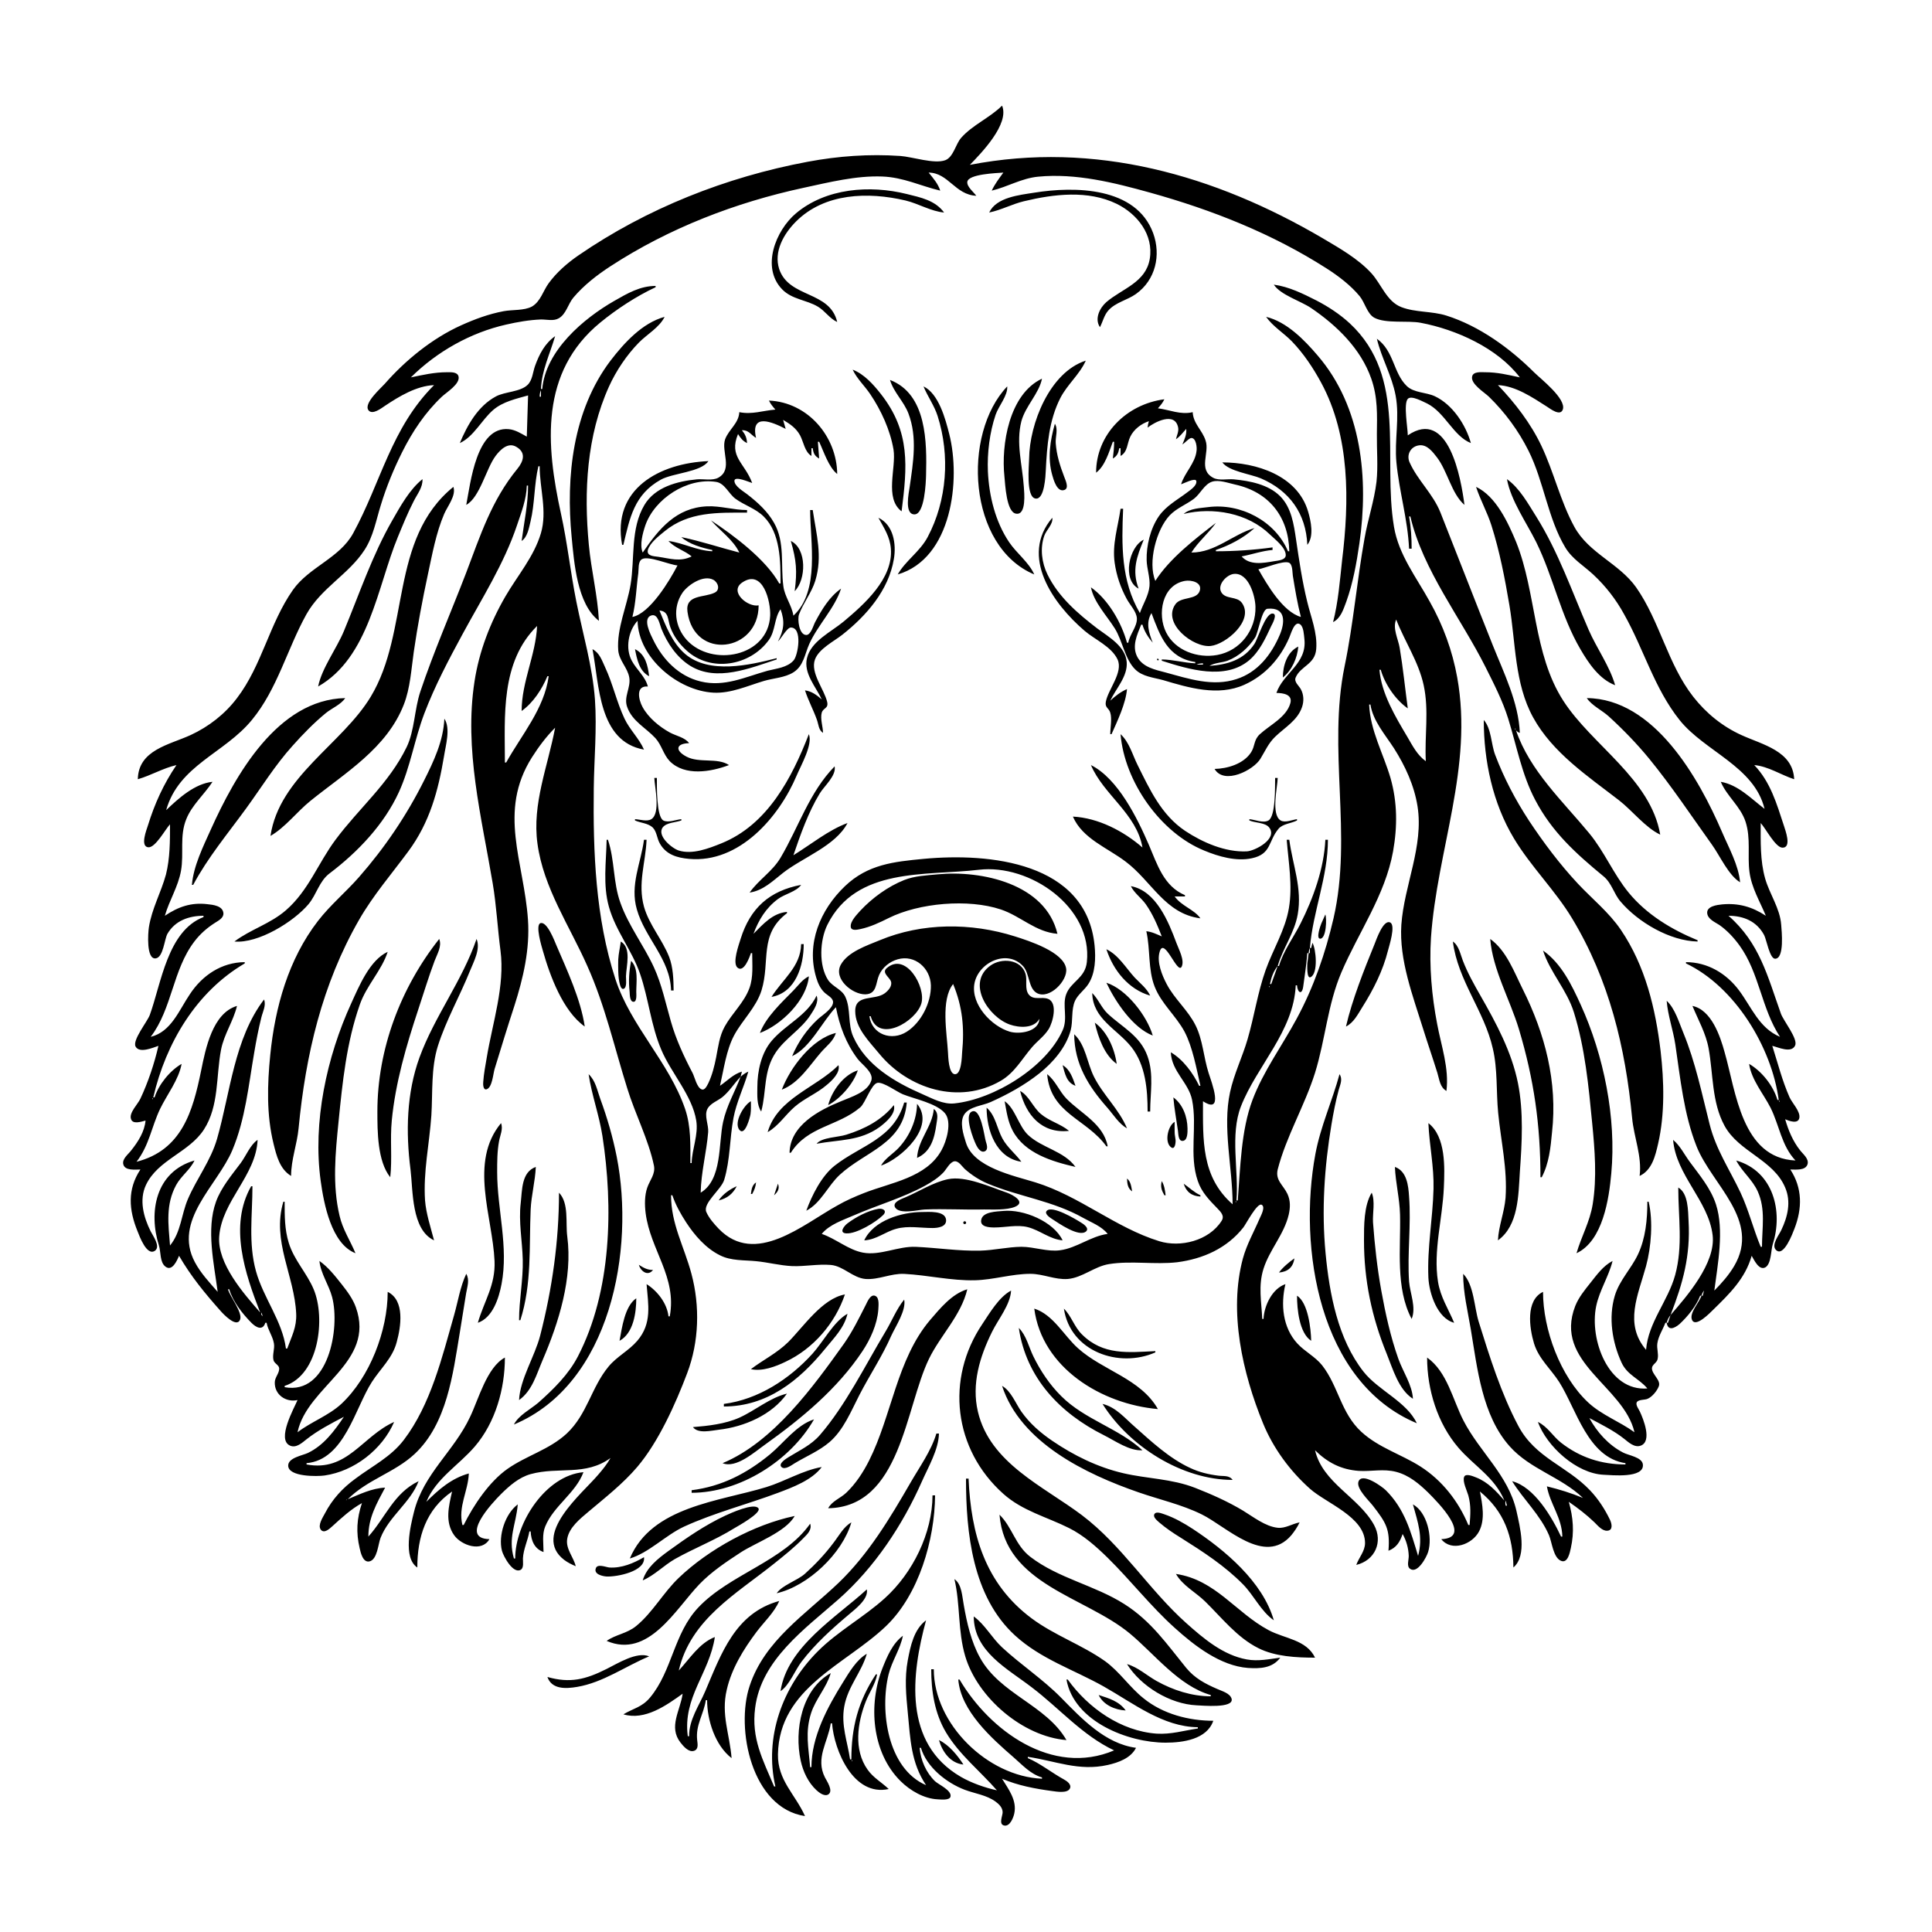 <?xml version="1.0" encoding="UTF-8"?>
<svg xmlns="http://www.w3.org/2000/svg" xmlns:xlink="http://www.w3.org/1999/xlink" width="1500pt" height="1500pt" viewBox="0 0 1500 1500" version="1.1">
<g id="surface1">
<path style=" stroke:none;fill-rule:nonzero;fill:rgb(0%,0%,0%);fill-opacity:1;" d="M 778 82 C 768.434 91.539 755 97.016 746.215 107.039 C 741.992 111.797 740.246 122.004 733.906 124.383 C 725.406 127.57 708.203 121.719 699 121.09 C 674.801 119.434 650.895 121.133 627 125.609 C 563.652 137.48 502.172 161.77 449 198.348 C 440.465 204.219 432 211.598 425.926 220 C 421.676 225.828 419.645 234.145 412.984 238 C 406.848 241.289 397.84 240.32 391 241.609 C 379.418 243.797 368.707 247.758 358 252.586 C 335.613 262.688 314.812 279.648 298.715 298 C 295.699 301.438 282.293 313.02 286 318.395 C 289 322.641 296.328 316.758 299 315.004 C 310 307.68 323.34 299.598 337 299 C 303.641 332.379 295.914 374.203 274.207 414 C 263.629 433.391 240 440.191 227.438 458 C 209.168 484 203.395 516.637 184 542 C 174.676 554.391 162 564.223 148 570.691 C 131.312 578.336 107.484 582.203 107 605 C 117.238 602.051 126.453 596.441 137 594 C 127 608.695 120 624.129 114.809 641 C 113.793 644.246 108.672 657 115 657.824 C 120.582 658.535 128.43 643.645 132 640 C 132 653 132 666.465 128.844 679 C 125 693.055 117.859 705.461 115.59 720 C 114.953 724.09 113.387 745.168 120.945 744.078 C 126.82 743.23 127.621 729.246 130 725 C 136 714.691 146.758 711.031 158 711 L 158 712 C 130 722.801 125.207 763.586 116.305 788 C 114.375 793.293 102.574 807.648 105.285 812.566 C 108.316 818.07 118.852 813.348 123 812 C 119.852 825.738 115 840.246 109 853 C 107.172 857.094 100 864 101.711 868.77 C 103 873.234 109.914 870.797 113 870 C 112.25 878.543 107.297 886.328 102 893 C 99.855 896 94.605 899.68 95.738 904 C 97 909.086 104.992 908 109 908 C 98.75 923.543 100 939.32 106.801 956 C 108.289 959.715 114 975.629 120.395 971 C 124.863 967.684 118.562 959.211 116.969 956 C 111.508 945 107.828 931.684 113.328 920 C 122.555 900.395 146.781 894.793 158.301 877 C 170.184 858.645 167.656 835.605 171.613 815 C 173.922 803 181.203 792.773 184 781 C 165 786.605 159.598 814.277 156.199 831 C 149.633 863.301 141 893 106 902 C 115.906 889.109 117.57 875.086 124.262 861 C 129.566 850 138.816 838.25 141 826 C 131.836 831.297 123.234 842 120 852 L 119 852 C 128.766 809.805 152.438 770 190 748 L 190 747 C 171.945 747.148 157 757.297 147.355 772 C 139 784.312 132.867 801.188 117 805 C 133.703 783.094 134 753.16 150.898 731 C 155.41 725.066 160.738 720.418 166.996 716.426 C 169.629 714.742 173.73 712.707 173.453 709 C 173 703.25 165.316 702.441 161 702 C 148.375 700.516 138.43 704 128 711 C 131.426 699.012 138.336 688.457 140.535 676 C 142.906 662.582 139.277 649.105 144.629 636 C 149 625 158.492 617 165 607 C 151.215 608.383 138.578 619.832 129 629 C 138.914 594.062 174.215 585 195.535 559 C 215.348 535 222.887 504 237.863 477 C 249.328 456.449 270.699 446 283 427 C 289.887 416.496 292 403.816 295.719 392 C 299.98 378 305.645 364.203 312.246 351 C 320.176 335.145 330 320.355 343 308.039 C 346.52 304.668 357.465 298.105 356 292.227 C 355 288.559 349.824 289.016 347 289 C 337.289 289 328.453 291.051 319 293 C 339.203 273 365.23 258.281 393 252 C 401.695 250 411 248.387 420 248.039 C 424.574 248 429.77 249.531 433.957 247.059 C 439.645 243.699 441 236 445.215 231 C 453.324 221.43 463.531 213.516 474 206.695 C 519.41 177.109 571 157.207 624 145.789 C 643.645 141.551 664.777 136.254 685 137.039 C 701.523 137.684 714.418 144.301 730 148 C 728.262 142.551 724.547 138.402 721 134 C 736.359 134.129 741.539 151.281 758 152 C 756 149.203 750.609 145 751 141.227 C 751.754 135.043 774.172 134.383 779 134 C 775.734 138.547 772.254 143 770 148 C 782.387 145.059 793 138.43 806 137.172 C 835.309 134.332 865 141.793 893 149.574 C 941.168 163 987.773 181.398 1030 208.434 C 1039.211 214.332 1048.688 221.531 1055.672 230 C 1059.641 234.812 1061.469 243.641 1067 246.684 C 1075.938 251.449 1092.84 248.695 1103 250.609 C 1130.594 255.816 1162.66 270.246 1180 293 C 1170.645 291 1162.699 289 1153 289 C 1150 289.004 1143.934 288.281 1142.973 292.227 C 1141.551 298.047 1152.531 304.633 1156 308.016 C 1168.551 320.258 1178.91 334.316 1186.754 350 C 1198.602 373.699 1201.77 402.527 1215.258 425 C 1220.633 434 1229.52 439.133 1237 446.09 C 1246.672 455.086 1254.707 465.473 1261 477 C 1276.246 504.078 1284.402 534.422 1304 559 C 1323.492 583.441 1362 595 1370 628 C 1359.555 620.047 1349.523 609.328 1336 607 C 1340.77 618.277 1351.324 626.023 1355.25 638 C 1359.461 651 1356.59 664 1358.289 677 C 1359.883 689.234 1366.348 699.824 1371 711 C 1360.297 704 1349.84 701 1337 702.172 C 1333.18 702.555 1324.906 703.578 1325.465 709.039 C 1325.945 713.73 1331.656 716 1335 718.219 C 1341 722.441 1346.172 728.035 1350.512 734 C 1365.953 755.242 1367.59 783.148 1382 805 C 1365.824 798.219 1360 782.125 1350.238 769 C 1340.309 755.711 1325.734 747.047 1309 747 L 1309 748 C 1346.805 766 1375.43 812.66 1381 854 L 1380 854 C 1376.824 843 1367.867 831.703 1358 826 C 1359.871 838.488 1369 849 1374.629 860 C 1381.473 873.684 1383.168 889.574 1394 901 C 1352.207 899.18 1347.742 847.215 1339 817 C 1335.551 804.387 1328.684 784 1314 781 C 1318.539 792 1324.438 802.242 1326.574 814 C 1330.203 834 1328.938 855.691 1338.902 874 C 1350 894.398 1376.848 900.25 1386 922 C 1390.754 933 1387.961 944.676 1383 955 C 1381.43 958.578 1374.984 966.449 1378.781 970.379 C 1384.789 976.59 1391.859 957.438 1393.188 954 C 1399.309 938.191 1399.48 922.508 1390 908 C 1394 908 1401.715 909 1403.34 904 C 1404.699 899.668 1399.762 896 1397.516 893 C 1391.969 886 1388.488 877.602 1386 869 C 1388.898 870.223 1396 873 1397 868 C 1398 863 1391.352 856.293 1389.438 852 C 1383.691 839.094 1380.289 825.41 1376 812 C 1380.582 813.051 1390.777 818 1393.715 811.773 C 1396.18 806.645 1384.672 792.559 1382.691 787 C 1372.324 758 1366.234 732.172 1342 711 C 1353.715 711.031 1363.906 715.258 1369.676 726 C 1371.445 729.297 1374 744.363 1378.172 744.363 C 1385.605 744.363 1383.254 722.676 1382.91 718 C 1381.965 705.086 1373.871 694.207 1370.43 682 C 1366.512 668.125 1367 653.273 1367 639 C 1370.789 643 1378.465 658.133 1383.93 658.133 C 1391.391 658.133 1386 644.348 1385 641 C 1379.406 624.051 1374.668 607.246 1362 594 C 1373 595 1382.617 601.617 1393 605 C 1391.984 583 1368.438 578.223 1352 570.691 C 1337.27 564 1324.645 553.738 1314.668 541 C 1294.746 515.562 1288.734 482.355 1270.277 456 C 1257 437.277 1233.555 429.586 1222.312 409 C 1211.453 389.113 1206.395 366.441 1196.68 346 C 1188.441 328.664 1176.211 312.805 1163 299 C 1176.699 299.625 1189.789 308.527 1201 315.691 C 1203.68 317.402 1211.332 323.434 1213.344 318 C 1216.289 309.625 1196 294.008 1191 289 C 1172.227 270.316 1148.504 253.102 1123 245.027 C 1111.676 241.445 1099 242.691 1088 238.438 C 1076.625 234.074 1072.418 220.488 1064.699 212.09 C 1054.301 200.773 1040 192.719 1027 185.012 C 943 135.711 849.816 109.223 753 128 C 761.738 119 783.969 96.258 778 82 M 650 250 C 644.34 225.609 612.688 231.578 605 209 C 600.504 195.293 608.629 181.379 618 172.004 C 640.242 149.766 674 148.828 703 155.652 C 713 158.027 722.82 164.105 733 165 C 726 155.48 714.758 153.301 704 150.629 C 675.387 143.516 641.371 146 618 165.617 C 602.289 178.828 590.676 207.637 607.324 224.699 C 614.965 232.527 626 232.742 635 238.074 C 640.602 241.406 644 247.223 650 250 M 768 165 C 777.371 163.062 785.754 158.457 795 156.234 C 818.223 150.656 844.742 147.438 867 158.258 C 883 166.094 895.801 182.277 892.676 201 C 889.609 219.355 871.344 224.016 859 234.52 C 853.762 239.09 849.633 247.605 854 254 C 856.203 249.824 857.219 244.781 860.395 241.184 C 866 234.727 875.188 233.094 882 228.211 C 897.211 217.312 901.531 198.078 895.305 181 C 882 145 834.391 144.547 803 149.59 C 791.449 151.445 773.594 153.113 768 165 M 989 221 C 994.199 229 1010 233.746 1018 239.195 C 1037.938 252.773 1056.516 270.719 1064.656 294 C 1069.766 308.621 1069.184 322 1069 337 C 1068.859 349.176 1070 362 1068.715 374 C 1066.922 389.004 1062 403.184 1059.426 418 C 1053.473 451.004 1050.824 484.066 1044 517 C 1030.555 582 1050.262 648 1035.348 713 C 1029 740.23 1020 766.383 1006.691 791 C 995.387 812 980.848 831.684 972.426 854 C 963.508 877.629 962.992 907 961 932 L 960 932 C 961.828 908.82 954.875 881 963.465 859 C 975.777 827.496 1004.465 800.68 1006 765 L 1007 765 C 1007.305 770.523 1010.812 773 1011.812 766 C 1013 757.473 1014.32 748.582 1015 740 L 1016 740 C 1015.789 742.68 1015.273 745.32 1015 748 C 1014.996 749.363 1014.375 760.223 1017.574 758.652 C 1023.648 755.68 1021.695 736.5 1019 732 L 1018 736 L 1017 736 C 1019.316 707.641 1030.98 681.031 1031 652 L 1029 652 C 1028 674.172 1019.629 697.375 1009.754 717 C 1004.309 727.82 996.367 738.305 993 750 L 992 750 C 995.996 736.133 1004.938 724.57 1007.535 710 C 1011.168 689.633 1003.664 671.797 1001 652 L 999 652 C 1000.391 669.637 1003.668 687.348 1000.715 705 C 997.867 722.02 988.418 737 982.691 753 C 976.43 770.574 973.805 789.129 968.574 807 C 964.535 820.816 958 834 955 848 C 949 875.562 957 906.824 957 935 C 932.527 913.617 934 885.027 934 855 C 950.562 865.762 940.691 840.363 938.344 833 C 934.477 821 933.938 807.492 928.191 796 C 922.301 784.223 911.863 775.609 905.785 764 C 902.207 757.168 898 747 900.316 739.062 C 903.816 726.586 914 756.68 917.398 750.621 C 920 745.566 915 736.711 913.32 732 C 907.258 715.625 897.492 691.52 878 688 C 880.629 693.395 886 697.043 889.562 702 C 895 709.738 898.598 718.223 902 727 C 897.965 725.32 894.398 723.449 890 723 C 893.195 737 891.23 752.621 896.465 766 C 901.672 779.309 913 788.562 919.676 801 C 926 813.027 928.934 829.742 932 843 L 931 843 C 926.348 833.207 918.461 822.469 909 817 C 909.688 832.012 922.809 840.422 925.535 854 C 929.695 874.691 923 896.805 930 917 C 932.949 925.641 938.754 931.594 944.996 938 C 947.863 941 951 944 948.367 948 C 938.508 963.348 916.469 968.758 900 963.652 C 866 953.141 838.434 928.727 804 918.027 C 787 912.754 755.758 906.461 749.914 887 C 748 881 744.762 871 748.742 865.105 C 753 859 762.609 858.547 769 855.688 C 782.426 849.684 795.473 842.504 807 833.336 C 817.488 825 827.703 813.207 831.242 800 C 833.223 792.613 831.52 784 834.652 777 C 836.961 772 842 768.672 845 764 C 850.508 755.492 850.809 743.781 849.828 734 C 843.367 669.367 768.309 662 717 666.828 C 693.977 669.02 673.73 671.086 656 688.039 C 636.773 706.422 625.777 732.629 633.723 759 C 635 763.367 636.844 767.461 640.184 770.676 C 642.254 772.664 646.793 774.707 646.793 778.039 C 646.793 783.059 638.328 788.254 635 791.285 C 626.414 799.238 619.496 809.199 615 820 C 629.223 813.367 638.293 793.188 649 782 C 651.82 796.543 656.812 810.027 665.762 822 C 669 826.379 678.559 832.652 676.469 839 C 673.48 848.082 660.789 851.641 653 855 C 635.777 862 613.453 873.734 613 895 L 614 895 C 627 874.301 650.715 874.504 667.984 859.676 C 672 856.098 676.461 841.672 681.215 840.73 C 685.797 839.824 696.398 847.758 701 849.602 C 710.23 853.297 726.973 856.555 733.566 864.215 C 739.352 871 734.863 886.168 731 893 C 719.289 914.402 691.68 918.086 671 926.203 C 663.812 929.023 656.754 932.094 650 936 C 623.309 950.754 586.375 983.316 558 954 C 554.434 950.266 550.488 945.809 548.387 941 C 545.41 934.18 559.984 923.605 562.277 916 C 566.977 900.43 566.465 884 569.461 868 C 571.809 855.559 577.559 844.125 581 832 C 578.582 833.086 577 834.242 575 836 L 576 832 C 569.277 834 564.664 839.129 559 843 C 561.914 830.41 563.82 815.5 569.891 804 C 576.277 792 587 782.328 591.227 769 C 598.242 746.238 589 725.637 611 709 L 611 708 C 599.805 709 592.512 717.488 585 725 C 589 714.301 594.578 705 604 698 C 609.258 694.055 618.379 692.309 622 687 C 597.434 691.629 582.477 705 575 729 C 573.664 733.398 568.355 747.699 572.602 751.289 C 577.559 755.484 582 743.047 583 740 L 584 740 C 584 749 585 758.418 581.91 767 C 577.82 778.363 568.426 786.602 562.664 797 C 558.504 804.516 557.629 812.715 556 821 C 554.656 827.828 552.941 834.676 549.945 841 C 549 842.703 547.32 846.77 544.773 845.793 C 541 844.391 539.348 836.184 537.68 833 C 530.965 820.191 524.836 807 520.859 793 C 516.848 779 513.824 764.398 507.691 751 C 499.871 734 488 718.734 481.695 701 C 475.914 685.125 477.352 667.809 472 652 L 471 652 C 470.641 669.371 468 687 472.746 704 C 477.887 722.559 490.672 737.832 496.922 756 C 503.59 775.375 505.34 796.031 513.426 815 C 521 833.047 537.438 850.562 540.559 870 C 542.359 881.211 537.23 892 537 903 L 536 903 C 536 889 536.543 874.492 531.922 861 C 519.422 824.512 489.652 796.734 477.746 760 C 462.312 712.387 460.414 661.613 461 612 C 461.277 589 463.5 566.207 461.91 543 C 460 517.273 452.484 492.172 447.449 467 C 442.934 444.422 440.52 421.508 435.574 399 C 423.828 345.516 419 289.066 466 250.465 C 478.785 240 493.988 230.02 509 223 L 509 222 C 497 222.008 487.215 227.73 477 233.578 C 453 247.285 423.598 272.242 421 302 L 420 302 C 420.625 287.457 427 274.695 431 261 C 423 266.633 418.707 275 415.438 284 C 413.711 288.754 413.453 295 409.723 298.723 C 404 304.395 392 304 385 307.797 C 371.176 315.215 362.84 330 357 344 C 367.871 339 373.949 326 383 318.215 C 390.586 311.785 400.684 309.645 410 307 L 409 339 C 404.547 336.559 400.195 333.695 395 333.199 C 369.871 330.801 365.285 375.062 362 392 C 372.59 386.148 377.344 364 384.762 354 C 388.43 349.113 394.516 343 400.984 347 C 408.633 351.453 406.418 358.207 401.672 364 C 381.594 388.5 372.996 415.582 361.809 445 C 350 475.695 336.719 506 326.332 537 C 321.754 550.738 321.875 567.285 315.742 580 C 302 608.32 278.875 627.277 260.477 652 C 246.906 670.238 239.582 691.422 222 706.711 C 209.848 717.281 194.426 721.598 182 731 C 200.566 732.656 228 715.66 239.531 702 C 245.906 694.32 247.805 684.094 256 678 C 277.785 661.523 298.184 640.117 309.691 615 C 318.602 595.555 321.836 574 329.426 554 C 337.582 532.555 348.391 512.141 359.309 492 C 374.184 464.562 391.316 437.75 401.332 408 C 404.68 398.059 408.781 387.594 409 377 L 410 377 C 409.988 391.551 406.852 405.648 405 420 C 409.504 417 410.648 410.07 411.871 405 C 415.273 391 414.641 376.07 418 362 L 419 362 C 419 379.379 425 396.816 419.965 414 C 414.539 432.277 401.844 446.781 392.426 463 C 380.613 483.34 372 505.695 368.426 529 C 360.211 582 373.855 634.074 382.566 686 C 385.453 703.219 386.301 720.707 388.574 738 C 392.172 765.301 382.348 794.277 377.922 821 C 376.887 827.234 375.594 833.691 375.184 840 C 375 841.551 375 846.797 378 845.652 C 382.203 844.02 382.863 833.758 384 830 C 389 813.652 394 797.301 399.344 781 C 406.273 759.285 411.484 737 409.91 714 C 406.832 669.07 386.324 630.203 413 588 C 418.348 579.641 424 572.016 431 565 C 425.363 595 413 624.164 417.289 655 C 421.922 689.398 442.32 719 456 750 C 469.738 780.535 477 813.191 487 845 C 493 864.66 503.605 885 507.723 905 C 509 911.488 504.605 916.16 502.547 922 C 500.398 928.09 500.465 935.645 501.289 942 C 505 970.637 525.684 991.395 520 1022 L 519 1022 C 517.965 1012 510.406 1002.273 502 997 C 503.277 1013.039 506.391 1027.449 494.789 1041 C 488.199 1048.699 478.859 1053.223 472.469 1061.004 C 459 1077.289 456 1098 440 1113 C 426.363 1125.594 408.895 1130 394 1140.441 C 379.875 1150.359 367.637 1168.648 360 1184 L 359 1184 C 355.578 1169.629 363.395 1158 364 1144 C 350.68 1147.645 340.562 1156.441 331 1166 C 338.668 1147.68 356.223 1137.578 368.699 1123 C 384.688 1104.32 392 1078.23 392 1054 C 378 1061.57 371.566 1086.371 365 1100 C 352.391 1127 328.836 1144.012 321.375 1174 C 318.715 1184.691 312.645 1209.496 324 1217 C 324 1193.348 330.734 1172 351 1158 C 348.426 1169.258 345.234 1181.656 352.648 1192 C 358.281 1199.832 374 1205.406 380 1195 C 356.32 1194.43 382.168 1166.789 389 1160.004 C 395.512 1153.539 402.953 1147 412 1144.488 C 433.805 1138.527 454.422 1146.223 474 1132 C 471.309 1136.723 467.902 1141 464.41 1145 C 452.246 1159.441 412.598 1191.555 438 1211.074 C 440.785 1213.18 443.828 1214.672 447 1216 C 445.371 1209 439.188 1202.719 440.344 1195 C 441.691 1186 450.469 1179.102 457 1173.59 C 469.992 1162.621 483.613 1152 494.699 1139 C 511.246 1119.594 524.602 1089.77 533.574 1066 C 542.758 1041.672 543.531 1014.074 536.844 989 C 531.195 967.82 521 950.41 521 928 L 522 928 C 524.543 935.473 528.395 942.398 532.695 949 C 539.234 959.039 548 969.211 559 974.621 C 567.621 979 577.672 978.262 587 979.172 C 596.371 980.078 605.559 982.562 615 983 C 624.98 983.383 634.93 981.266 645 982.094 C 655 983 661.918 992.098 672 993 C 682.211 993.727 691.613 988.586 702 989.039 C 720.461 990 738.398 994.441 757 994 C 771.438 993.633 785.527 989 800 989 C 809.957 989 819 993.711 829 993 C 840.465 992 849.652 983.262 861 981.441 C 878.309 978.66 896.512 982 914 980 C 934 977.402 952.559 969.211 965.332 953 C 967.309 950.492 976 933.75 979.484 935.348 C 982.809 937 978.852 944.004 978 946 C 973.578 956.348 968 966.07 965 977 C 953.816 1018.414 964.734 1066.145 980.602 1105 C 988.484 1124.297 1001.48 1142 1017 1155.824 C 1029.633 1167.102 1059.812 1177.785 1059.812 1198 C 1059.812 1204.375 1055 1209.324 1053 1215 C 1067.492 1211.523 1074 1197.18 1066.816 1184 C 1054.859 1162.242 1027 1151.504 1021 1126 C 1030.812 1135.609 1041.215 1141 1055 1142 C 1064.922 1142.586 1074 1140.164 1084 1142.762 C 1094 1145.379 1101.82 1152 1109 1159 C 1116 1166.055 1144 1194 1119 1195 C 1127 1205.039 1143 1199.129 1148.324 1189 C 1153.242 1179.645 1150.906 1167.832 1149 1158 C 1167.883 1173.379 1174.801 1193.066 1175 1217 C 1185.984 1207.551 1180 1185.207 1177.348 1173 C 1171 1145.309 1148.887 1127.422 1136.258 1103 C 1127.875 1086.789 1123.664 1065.066 1108 1054 C 1108 1078.73 1115.996 1105.039 1132.301 1124 C 1144.559 1138.254 1160.383 1146.805 1168 1165 C 1161.684 1157.77 1155.191 1150.621 1146 1147.07 C 1144 1146.316 1138 1143.621 1136.777 1146.605 C 1135.297 1150.117 1139 1157.516 1139.988 1161 C 1142.191 1169.031 1141.645 1176 1141 1184 L 1140 1184 C 1132.371 1165.68 1119.805 1149.5 1103 1138.699 C 1087.828 1129 1070.594 1124.148 1057 1111.715 C 1041 1097.027 1039.211 1076.27 1026.473 1060.004 C 1021 1053.168 1012.996 1049.359 1007.176 1043 C 995.84 1030.586 994.242 1012.789 998 997 C 987.734 1000.5 981.469 1013.715 981 1024 L 980 1024 C 979.418 1010.406 976.762 998.434 981 985 C 985.742 970.164 997 958.297 1000.574 943 C 1001.809 937.48 1002 932.266 999.586 927 C 996.332 920.051 990 916.414 992 908 C 998.555 882.41 1013 858.379 1020.973 833 C 1028.973 807.262 1030.75 780 1041.426 755 C 1054.84 723.645 1075.406 695.133 1081.574 661 C 1085 641.766 1084.98 623 1079.574 604 C 1074 585 1063.871 567.27 1063 547 L 1064 547 C 1065.891 559.625 1075.586 570.559 1082.309 581 C 1091 594.684 1098 609.832 1100.562 626 C 1105.473 657.137 1090.199 687.199 1088 718 C 1086.211 745.43 1096.98 773.277 1104.973 799 C 1108.508 810.375 1112.453 821.621 1115.973 833 C 1117.586 838.211 1117.914 844.105 1123 847 C 1125.219 829.449 1119 812.129 1115.805 795 C 1111.602 773.223 1109.57 750.172 1111 728 C 1115.773 659.598 1143.938 595.609 1131.387 526 C 1127.641 505.234 1120.422 485.43 1110 467 C 1099.652 448.207 1085.93 430.77 1082.285 409 C 1073.238 355 1093 293 1048 251.09 C 1040.363 244.008 1031.238 238.027 1022 233.258 C 1011.664 228 1000.645 222.57 989 221 M 465 482 C 464 462.184 459 442.73 457.172 423 C 453.215 381.613 455.484 338.309 472.863 300 C 478.418 287.758 486.617 275.59 496 266 C 502.309 259.578 512 254.219 516 246 C 498.652 250.746 484.648 266.164 474 280 C 444.699 318.715 439.273 370 443.828 417 C 445.723 436.555 448 469 465 482 M 983 246 C 988.32 253.531 996.559 258.441 1002.984 265 C 1012 274.344 1019.473 285.531 1025.691 297 C 1048.289 338.688 1047.629 389.242 1042 435 C 1040.25 451 1039 467.453 1035 483 C 1041 480 1043 473.109 1045.309 467 C 1050.516 452.387 1053.203 437.305 1055.422 422 C 1062.695 371.754 1057.43 316 1023 276 C 1012.789 264 998.977 249.797 983 246 M 1069 263 C 1072.566 278.059 1080.637 291.605 1083.539 307 C 1086.824 324.418 1082.523 341.711 1084.172 359 C 1086.305 381.434 1093 403.48 1094 426 L 1096 426 C 1095.996 417.801 1095.496 409.059 1094 401 L 1095 401 C 1104.629 442.613 1134.512 480.23 1153.398 518 C 1159.906 531.02 1166.637 544.059 1170.973 558 C 1177.527 579.062 1181.516 601.316 1191.891 621 C 1205 646.059 1223.664 662.801 1244.984 680.379 C 1251.387 685.656 1253 694 1258.215 700 C 1271.801 716.031 1296.523 730.555 1318 731 L 1318 730 C 1297.812 721.719 1278.461 710.066 1264.465 693 C 1252.758 678.723 1245.68 661.273 1233.914 647 C 1213.352 622.043 1187.691 598.395 1177 567 C 1178.188 568.188 1178.586 568.527 1180 569 C 1178.984 545.375 1167.629 522.574 1159 501 C 1145.297 466.73 1132 432.266 1118.398 398 C 1112.492 383.23 1100.672 373 1094.418 359 C 1091.73 353.039 1095.289 346.457 1102 345.723 C 1108 345.062 1112.336 350.809 1115.57 355 C 1123.84 365.699 1126.98 383.41 1137 392 C 1134.344 371.434 1124.664 316.426 1093 338 C 1093 332.449 1089.543 313.547 1093 309.695 C 1095.805 306.629 1105 312 1108 313.27 C 1122 320.324 1128.332 338.594 1142 344 C 1138 329.754 1127.684 314.047 1114 307.645 C 1107.238 304.48 1097.816 305.098 1092.227 299.723 C 1081.695 289.602 1082.344 272.426 1069 263 M 843 280 C 814.922 289 799.324 329.082 799 356 C 798.938 361.418 796.379 386 804 387.078 C 811 388.102 811.754 369.289 811.961 365 C 812.887 346 814.438 326.207 823.258 309 C 828.633 298.52 838.367 290.535 843 280 M 662 287 C 665.398 294.145 671.258 299.496 675.641 306 C 684.184 318.676 691.18 334 693.715 349 C 696 363.375 686.457 386.773 700 397 C 704.379 362.367 706.98 335.348 683.984 306 C 678.18 298.59 670.969 290.449 662 287 M 1181 293 L 1180 294 L 1181 293 M 809 294 C 783.457 306 777.199 345.375 779.836 370 C 780.453 375.785 781.293 398 789 398.824 C 797 400 795.215 382.414 794.91 378 C 793.734 360.805 788.652 344.156 793 327 C 796.293 315.047 806.703 305.539 809 294 M 691 295 C 693.816 304.57 701.746 311.68 705.293 321 C 712.363 339.586 708.996 359 706.27 378 C 705.648 382.355 701.91 399.363 710 399.363 C 717.895 399.363 718.852 374.52 718.984 369 C 719.605 343.723 719.742 306 691 295 M 338 298 L 337 299 L 338 298 M 1163 298 L 1162 299 L 1163 298 M 717 300 C 720.297 308 725.363 314.801 727.973 323 C 737.711 353.609 735.332 388.547 720.219 417 C 714.215 428.305 703 435.332 697 446 C 739.203 433.586 746 372.52 737 337 C 734 325.191 728.824 305.633 717 300 M 782 300 C 746.785 337 751.344 424.352 803 446 C 798.746 436.461 789.355 429.645 783.52 421 C 772.781 405.09 767.871 385.02 767 366 C 766.406 351.551 768.359 335.707 773 322 C 775.289 315.258 782.582 307.07 782 300 M 420 303 L 420 308 L 419 308 C 419 306.035 419.223 304.77 420 303 M 851 367 C 857.945 361.828 861 351 864 343 L 865 343 C 864.996 347.422 864.555 351.621 864 356 C 867.344 354.098 868.324 351.73 869 348 L 870 348 L 870 354 C 875.645 350.785 874.961 344.328 877.57 339 C 880.371 333.273 886 329 892 327 C 891.438 328.801 891.176 330.121 891 332 C 895.98 328.004 912.316 319.094 914.738 332.094 C 915.262 335 913.625 338.297 913 341 C 916.176 339 918.395 335.734 921 333 C 921.398 337.52 919.688 341 918 345 C 919.934 344.051 923.195 340.035 925 340.055 C 928.734 340.094 929.406 347.609 929 350 C 928 359.691 919.691 367 917 376 C 918.785 375.484 928.297 370.477 928.824 373.504 C 929.422 377 924.246 380.383 922 382.102 C 914.23 388.043 905.234 392.723 899.598 401.004 C 893.176 410.445 889.953 423.613 890.258 435 C 890.438 441.625 893 448.391 892.473 455 C 891.785 462.445 887.367 469.043 885 476 C 870.242 450.711 870.793 423.141 872 395 L 870 395 C 868 409.102 863.355 422.52 865.43 437 C 866.852 447 870 456.152 874.781 465 C 877.23 469.609 882.285 474.629 882.672 480 C 883 486.496 877 492.637 876 499 L 875 499 C 870.715 483.34 860.371 465.422 847 456 C 849.238 467.613 859.438 478.145 865.574 488 C 871.488 497.5 873.48 512 881.328 519.672 C 887 525.363 895.66 526 903 528.035 C 923 534 945.688 540.777 966 531.688 C 982.238 524.422 994 511.238 1001 495 C 1002.176 492.559 1004.996 481.469 1009.449 484.754 C 1012.203 486.777 1012.348 493 1012.715 496 C 1014.992 515.336 996.285 522.453 991 538 C 995.953 538.047 1003.773 539.012 1001.809 546 C 998.742 557 985.668 563 978 570.172 C 973.336 574.578 974.484 579.133 971.398 584 C 965.629 593.086 953 596.789 943 597 C 950.348 609.621 973.297 598 978.648 589 C 982.324 583 984.738 577.141 990 572.039 C 997.516 564.762 1007.305 559.461 1010.891 549 C 1012.457 544.438 1012.293 539.258 1009.91 535 C 1008.453 532.395 1004.543 529.41 1005.922 526.094 C 1009.684 517.047 1020.922 516.023 1021.906 504 C 1022.953 491.262 1017.773 479.188 1014.883 467 C 1011 451.18 1008.641 435.078 1006.273 419 C 1004.531 407.188 1002.703 394.039 993.816 385.184 C 984.695 376.098 970.312 373.348 958 372.172 C 953 371.703 946.52 373.344 942 371 C 929.859 364.52 939.363 351.656 936 342 C 933.465 334 926.465 329 926 320 C 916.551 322.25 908.285 318.199 899 317 C 901 314.723 902.699 312.82 904 310 C 874.516 313.809 851 337.387 851 367 M 597 311 C 598.297 313.715 600 315.684 602 318 C 592.191 318.801 583.996 322 574 320 C 573.52 328.77 566 333.18 563 341 C 559.723 350.305 569.215 364.297 557.816 370.82 C 553.191 373.465 546 371.68 541 372.172 C 525.949 373.609 508.613 378.109 500.352 392 C 489.293 410.598 492.992 433.566 489.566 454 C 486.766 470.691 478.688 488 480 505 C 480.746 513 487.27 518.395 488.57 526 C 489.914 534 484 541 486.969 549 C 490.891 560.012 501.395 565 508.816 573.039 C 513.707 578.383 515 585.766 520 591 C 531.801 602.824 551.902 599.32 566 594 C 557 588 543 592.711 533 587.457 C 523.855 582.664 524.797 577.219 535 577 C 531.969 572.57 524.664 571.266 520 568.688 C 511.828 564.176 503.461 557.266 498.906 549 C 495.797 543.359 493.301 532.18 503 533 C 501 525.203 494.27 520 490.52 513 C 485.324 503.418 487.844 489.672 495 482 C 495.598 510.812 526.473 536.367 554 537.789 C 567.43 538.484 580.453 532.461 593 528.723 C 600.418 526.512 609.348 526.188 615.996 522.004 C 623.898 517.039 624.777 508 628.312 500 C 634.992 485.168 648 472.402 653 457 C 643.848 463.449 638 473.34 632.863 483 C 631.492 485.512 629.594 493 625.996 493 C 620.348 493 618.992 480.656 620.367 477 C 623.766 468 630 460.348 632.961 451 C 638.844 431.727 633.797 415.016 631 396 L 629 396 C 629 420.75 636.801 458.785 616 478 C 614.777 470 609.195 463.211 608.184 455 C 606 438.578 609.586 421.02 601 406 C 595.973 397 588.195 390.008 580 383.652 C 577.168 381.453 570.207 377.473 570.207 373.332 C 570.207 369.168 582 374.461 584 375 C 578.254 359.324 565.629 354.734 573 337 C 575 340.152 576.617 342.34 580 344 C 579.77 339.797 578.621 337.285 576 334 C 581.324 333.832 582.855 337.5 587 340 C 582.496 320.289 599.547 327.586 610 333 L 608 326 C 613.41 329.207 618 332.262 621.176 338 C 623.926 343.195 624.762 350.828 630 354 L 630 348 L 631 348 C 631.516 352 632.566 354.098 636 356 L 635 343 L 636 343 C 639.562 350.633 643.418 362.797 650 368 C 649.762 339.102 627.371 312.324 597 311 M 819 329 C 815.312 342.086 813.172 355.66 817 369 C 818 372.602 820.828 382.656 826.551 380.34 C 830.309 378.816 827 372.402 826.188 370 C 822.949 361.586 820.277 353.059 819.664 344 C 819.336 339.117 821.723 333.215 819 329 M 483 423 L 484 423 C 489 402 492.312 384.012 513 372.441 C 522.332 367.219 544.324 366.59 550 358 C 511.988 359.633 474.941 379.598 483 423 M 949 359 C 954.176 366 971 368.02 979 371.426 C 1001.191 381 1013.957 398.73 1015 423 C 1020.359 416.453 1017.797 404.504 1015.559 397 C 1007.234 369.066 975.234 359.004 949 359 M 247 533 C 286.637 510.414 292.988 455.402 308.859 417 C 312.746 407.602 316.594 398.043 321.258 389 C 324 383.555 328.367 378.344 328 372 C 318 380.031 310.863 393.016 304.578 404 C 289 431.152 278.969 461.199 266.988 490 C 261.344 503.57 249.727 519 247 533 M 1170 372 C 1172.949 388.539 1185.309 406.004 1192.754 421 C 1206 448 1211.75 478 1227 504 C 1233.398 515 1241.703 527.336 1254 532 C 1249.676 517 1239.656 503.32 1233.426 489 C 1220.551 459.406 1209.906 428.477 1192.68 401 C 1186.363 391 1179.863 379 1170 372 M 411 373 L 410 374 L 411 373 M 1001 428 L 1000 428 C 990 404.344 963 390.457 938 393.719 C 931.688 394.539 923.969 394.66 919 399 C 941.855 393.492 968.852 398.312 986 415.016 C 989.766 418.684 998.273 425 998.262 431 C 998.254 435 991.875 435.25 989 435.75 C 980.648 437.203 970.191 439.09 964 432 C 971.957 430.5 979.957 427.656 988 427 L 988 425 C 973.398 427 958.723 428 944 428 L 944 427 C 954.742 423.344 965.605 417.664 974 410 C 956.867 415 943.684 429 925 429 C 930.309 420.512 938.273 414.133 944 406 C 928 418.18 907.715 434 897 451 C 890.98 436.652 897.844 411 908.184 400.094 C 913.512 394.52 920.922 391.812 926.996 387.238 C 931.848 383.586 935 376 941 374 C 946.367 372.262 953.73 375.066 959 376.211 C 985.238 382 1000.445 401.23 1001 428 M 606 453 L 605 453 C 594.555 434.262 569.738 415.734 552 404 C 559.215 412.258 569.23 419 574 429 C 559 425.133 544 420.121 529 417 C 535 422.527 545 425.352 553 427 L 553 428 C 541 427.488 530.602 421.562 519 420 C 524 425.52 531.379 427.34 537 432 C 528 436.453 520.273 433.621 511 432.285 C 507.824 431.828 501.867 431.805 503 427 C 504.645 421.359 511.723 416 516 412.465 C 534.703 397.133 557.195 398 580 398 L 580 396 C 569.68 396 559.305 392.652 549 393.105 C 525 394.156 511.602 410.566 499 429 C 496.469 423 499 414 501 408 C 508.203 387.223 533.406 370.652 556 374.148 C 562.762 375.195 565.793 383.434 571 387.211 C 578 392.355 586.609 394.738 592.961 401.043 C 606 414 605.996 435.789 606 453 M 352 378 C 302 418.715 318.539 490.09 287.797 541 C 265.668 577.645 216.773 603.148 210 649 C 221.629 642.277 230.512 630.27 241 621.805 C 267.98 600.027 300.297 581 313.535 547 C 318.547 534.188 319.324 519.504 321.27 506 C 324.176 486 327.914 466 332.211 446 C 335.594 430.328 338.531 413.805 344.871 399 C 347.422 393.047 354.352 384.633 352 378 M 1146 378 C 1149.344 388.258 1154.711 397.711 1157.973 408 C 1164.352 428.125 1168.41 449.211 1171.918 470 C 1176.82 499.031 1175.77 530.539 1190.312 557 C 1205.414 584.484 1232.785 602.613 1257 621.348 C 1267.227 629.266 1277.523 642.648 1289 648 C 1281.52 604.555 1235.902 578.539 1213.699 544 C 1190.207 507.457 1193 460.547 1177.199 421 C 1171 406 1161.484 385.223 1146 378 M 682 402 C 686.391 410 690.938 416.68 691.676 426 C 693.512 449.266 670.918 469.227 655 482.562 C 645.395 490.609 629.676 497.715 626.531 511 C 623.742 522.789 633.375 533.105 638 543 C 634 539.609 630.277 536.703 625 536 C 627.574 544 631.551 551.18 634.301 559 C 635.621 562.758 635.516 566.75 639 569 C 638.961 564.266 636.68 558 638 553.312 C 639.184 549.426 643.359 550.238 642.219 545 C 640 535.246 628.922 522.336 632.746 512 C 635.828 503.672 647.355 498.031 654 492.789 C 672.672 478.066 689.996 458.223 694 434 C 696 422.492 693.73 407.516 682 402 M 817 402 C 791.488 432 817.547 468.77 842 489.699 C 850 496.582 863 502 867.668 512 C 872.285 522 860.211 535.336 858.535 545 C 857.758 549.496 861 549.734 862 553.301 C 863.477 558 862 565.086 862 570 L 863 570 C 867.617 559.586 874 546.371 875 535 C 870 537.18 865.988 540.336 862 544 C 866.402 534.582 875.66 525.137 874.773 514 C 873.801 501.758 860.715 494.469 852 488 C 836.824 476.383 821.715 463.406 813.258 446 C 808.84 437 807.348 425.699 810.766 416 C 812.406 411.34 817.727 407.023 817 402 M 944 405 L 945 406 L 944 405 M 884 457 C 878.699 442.777 882.496 432.41 888 419 C 876.5 424.48 871 450.254 884 457 M 614 420 C 618.363 435.266 619 443.273 617 459 C 625.973 450.043 626.543 426 614 420 M 526 439 C 520 450.664 504.523 476.383 491 479 C 493.758 467.812 494 456.344 495.574 445 C 495.988 442 495.195 436 498.434 434.121 C 503.391 431.262 519.82 438.512 526 439 M 1010 479 C 996 475 983.887 454.09 977 442 C 982.426 441 995.785 435.184 1000.566 436.789 C 1003.738 438 1003.32 444.336 1003.754 447 C 1005.488 457.695 1007.285 468.504 1010 479 M 958 445.582 C 969.363 444.488 974.5 462.438 974.742 471 C 975.25 489.094 962.934 505.301 945 508.535 C 929.898 511.258 912.516 505.23 905.379 491 C 898.395 477.078 902 454.238 920 451 C 924.742 450.133 933.879 452.066 931.379 459 C 928.754 466.047 916.922 463.023 912.602 469.109 C 902 484 926.551 503.047 940 501.523 C 951.777 500.188 973.871 481.762 964.258 468.133 C 960.379 462.637 951.492 465.598 948.195 459.773 C 944.902 454 952.402 446.121 958 445.582 M 589 470 C 580.508 471.633 565.844 459.352 576.227 452.277 C 592.422 441.246 598.48 467.324 597.961 478 C 596.398 510.082 552.73 518.023 533.301 497 C 523.848 486.637 522 471.672 530 460.016 C 534.297 454 546.172 446 553.891 450.18 C 557.676 452.305 559.336 458 554.852 460.145 C 546.957 464.137 531.891 461.332 533.758 475 C 538.965 513.09 588.996 506.344 589 470 M 886 485 L 887 485 C 888.555 490.387 891.387 494.75 895 499 C 892 491.41 889.418 483.504 894 476 C 900.555 493.371 906.531 510.781 928 514 L 928 515 C 919.266 514.625 910.777 512.074 902 512 L 902 513 C 922.887 519.68 951.262 528.406 969.961 512.531 C 978 505.621 982.613 495.43 987 486 C 987.809 484.523 992.344 476.258 987.836 476.348 C 982.297 476.457 976.707 495.777 973.895 500 C 965.609 512.441 953 516 939 517 C 943.195 514.484 948.41 514.594 953 513 C 961.734 509.699 969.461 502.746 974.449 495 C 977 491 979.574 473.09 984 472.645 C 999 471.18 997.461 484 993.574 493 C 986.996 508.363 976.43 522 960 527.25 C 941.535 533.301 922.918 527 905 522.117 C 896.91 520 887.246 518.07 883 510 C 878.637 501.633 882.77 493 886 485 M 606 473 C 609.488 482.5 608.652 489.105 604 498 C 606.371 496 611 487.207 614 487.207 C 623.27 487.207 619.609 508.746 616.211 512.672 C 611.289 518.352 602.781 519 596 520.746 C 578.605 525.57 562.434 533.605 544 529.102 C 527 525 514.66 512.184 507.258 497 C 505.312 493.004 498.227 479.773 506 477.754 C 510.898 476.504 512.234 485 513.453 488 C 518 499.344 525.441 510.453 536 517 C 556.566 529.547 582.227 518.758 603 512 L 603 511 C 581.781 516.488 550.57 523.602 532 507.785 C 522 499.273 516.934 486 512 474 C 519.488 474.598 518.301 481.309 520.469 487 C 523 494 527.527 500 533 505 C 551.758 522.211 582.211 517.121 596.84 497 C 602.207 489.617 601 480.043 606 473 M 1084 481 C 1090.684 498.227 1101.383 513.734 1105.34 532 C 1109.605 551.703 1105.961 571.141 1107 591 C 1100.305 586.238 1096.715 579 1092.602 572 C 1083.383 556.445 1072.504 538.422 1071 520 L 1072 520 C 1075.25 531.285 1083.414 543.242 1093 550 C 1090.902 534.426 1089.312 518.512 1086.715 503 C 1085.566 496.145 1081 487.777 1084 481 M 417 486 C 416 508.391 405 529.32 405 552 C 414 545.562 420.746 535.211 425 525 L 426 525 C 422.594 550.266 404.957 570.523 393 592 L 392 592 C 392 556.09 388.426 514.105 417 486 M 603 498 L 604 499 L 603 498 M 996 526 C 1003 520.562 1007.281 510.766 1008 502 C 999.223 506.184 996 517 996 526 M 460 504 C 465.336 531.512 464.469 575.664 500 582 C 496.188 573.277 488.961 566.598 484.891 558 C 478.793 545.117 475.848 531 469.781 518 C 467.242 512.59 465.598 507 460 504 M 493 504 C 494.496 511.703 496.363 521.242 504 525 C 502.934 516.73 501.176 508 493 504 M 898.5 511.5 C 897.871 512.129 898.871 513.129 899.5 512.5 C 900 512 899 511 898.5 511.5 M 934 515 L 934 516 L 929 516 C 930.77 515.223 932 515.09 934 515 M 149 687 L 150 687 C 161.184 666 176.871 647.172 190.848 628 C 202.828 611.57 213.496 594.137 227.172 579 C 235 570.199 243.824 561.141 253 553.617 C 257.617 549.828 264.762 547 268 542 C 215.379 543.094 182.496 602.297 163.695 644 C 157.766 657.156 150.188 672.469 149 687 M 1232 542 C 1235.699 547.672 1243.895 551.535 1249 556.172 C 1260 566.207 1270.914 577.43 1280.387 589 C 1297.793 610.27 1313.289 633.645 1329.289 656 C 1335.395 664.527 1342 679.566 1351 685 C 1349.848 671.785 1342.172 658.07 1337 646 C 1319 604.195 1284.289 542.434 1232 542 M 639 543 L 638 544 L 639 543 M 862 544 L 861 545 L 862 544 M 345 558 C 344.266 575.145 336.781 591 329.246 606 C 315.676 633.145 298.742 658.168 278.715 681 C 268.449 692.699 256.449 702.633 246.887 715 C 223.887 744.762 213.516 782.133 209.832 819 C 207.539 842 206.828 865.422 212.375 888 C 214.676 897.371 217.234 907.691 226 913 C 226 900.398 230.633 888.484 231.828 876 C 237.309 819 250 764.23 278.871 714 C 289.805 695 304 678.605 317 661 C 333.602 638.598 340.254 614.004 344.754 587 C 346 578.789 350 565.379 345 558 M 1152 559 C 1152 590.707 1158.953 623.656 1175.449 651 C 1188.688 673 1207.312 691.055 1220.551 713 C 1249.391 760.805 1261.945 813.129 1267.172 868 C 1268.621 883.254 1274.938 897.668 1273 913 C 1282.574 908.523 1285.172 897.496 1287.348 888 C 1292.672 864.777 1292 839.52 1289.285 816 C 1285.324 783 1277.488 750.066 1258.48 722 C 1249.254 708.375 1236.23 698 1225 686 C 1211 671 1198.348 654.148 1187 637 C 1176.559 621 1167.621 604 1160.812 586 C 1157.637 577.641 1158 565.816 1152 559 M 1176.668 565.668 C 1176.723 565.723 1176.777 566.777 1176.332 566.332 C 1176.277 566.277 1176.223 565.223 1176.668 565.668 M 628 570 C 614.734 604.199 595.91 640.32 560 654.801 C 550.305 658.711 537.582 663.664 527 660.348 C 521.688 658.684 509.633 648.719 514.617 642.305 C 517.547 638.535 524.773 638.586 529 637 L 529 636 C 525 636.316 518.84 639 515 637 C 509.602 634 510 610.23 510 604 L 508 604 C 508.309 611.18 513 631.352 505.723 636 C 502.285 638.117 496.789 636.164 493 636 L 493 637 C 497.387 639 503 639.031 506.723 642.418 C 510 645.68 510 651.012 512.367 655 C 517.289 663.617 525.746 666 535 666.828 C 574 670.367 605 634.281 618.574 602 C 621.762 594.406 631.215 578 628 570 M 870 570 C 873 606.812 901 646.641 935 660.395 C 946 665 959.938 669 972 666.332 C 987.27 663.074 984.57 653 992.703 643.395 C 996 639.547 1002.621 639.297 1007 637 L 1007 636 C 1003.316 636.496 997.734 639.027 994.277 637 C 986.691 632.41 991.852 611.238 992 604 L 990 604 C 989.867 610.453 990.543 633.68 984.852 637 C 980.766 639.332 974.387 636.359 970 636 L 970 637 C 974.395 639 982.258 638.5 985.355 642.43 C 992.262 651.188 974.531 660.641 968 661 C 951.238 661.773 933.656 654.062 920 645 C 901.691 632.641 892.723 613.082 883.246 594 C 879.227 586 876.828 576.258 870 570 M 138 593 L 137 594 L 138 593 M 847 594 C 856.75 617.062 882.48 631.75 887 658 C 872.438 645.316 852.707 635 833 634 C 840.43 651.219 859.863 658.195 874 669 C 894.215 684.203 904.535 709.453 932 713 C 927.363 706.207 917.273 703.484 912 696 L 920 696 L 920 695 C 903.574 688.113 898.484 671.125 892 656 C 883 635.211 868 604.512 847 594 M 648 595 C 628.352 615.066 620 642.328 605.984 666 C 599.586 676.742 589 683 582 693 C 592.574 691.414 599.91 684 608 677.66 C 623.234 665.727 648.793 656.746 658 639 C 643.309 644.379 629.336 655.809 616 664 C 621.441 648 627.605 630.543 636.465 616 C 639.977 610.234 649.434 602.23 648 595 M 1371 628 L 1370 629 L 1371 628 M 500 652 C 497.539 670.266 489 687.152 494.43 706 C 500.727 728.352 520.5 744.754 521 769 L 523 769 C 522.93 760.617 522.609 751 519.535 743 C 514.258 729.492 504 718.074 500 704 C 495 685.789 501.227 670 502 652 L 500 652 M 888 658 L 887 659 L 888 658 M 760 675.285 C 799.613 670.613 848.453 704.426 843.824 747 C 842.465 759.551 831.41 762.062 827.758 772.016 C 824.586 780.656 829.301 790.637 825 800 C 812.289 828.539 771.902 853.438 741 856.695 C 732.23 857.621 723.754 852.797 716 849.426 C 694.742 840.176 672.402 827.176 662.516 805 C 658 795.07 660.781 783.711 656.348 774.004 C 653.613 768.027 646.691 766.293 643 761 C 635.523 749.555 636.465 730 642.379 718 C 664.793 673 718.598 680.172 760 675.285 M 821 725 C 811.754 686.074 762 675.539 728 678.828 C 719.289 679.672 710.246 680 702 683.258 C 689.363 688.309 677.285 697.078 668 707 C 665.383 710 659.977 715.227 660.531 719.684 C 660.938 723 665.93 721.766 668 721.332 C 675.715 719.707 682.992 716.246 690 712.754 C 713.566 701.008 751.711 697.656 777 706.09 C 792.492 711.258 804 723.652 821 725 M 1029 710 C 1028 712.363 1026.859 714.641 1025.875 717.004 C 1025.277 718.438 1021.5 728.793 1025 728.793 C 1029.766 728.793 1030.191 713 1029 710 M 128 711 L 127 712 L 128 711 M 1045 797 C 1051 794.035 1054.188 787.547 1057.68 782 C 1066.281 768.355 1073.695 753.711 1077.625 738 C 1078.535 734.363 1083.738 718.535 1079.41 716.258 C 1074 713.484 1068.488 729.809 1067.199 733 C 1059 753.145 1049.883 776 1045 797 M 454 797 C 450.895 776 440.336 753.441 432 734 C 430.566 730.656 424.711 715 419.562 716.754 C 415.441 718.266 420.555 735 421.43 738 C 426.898 757.383 437 785 454 797 M 675 789 L 676 789 C 682 810.375 711.363 793 715.363 779 C 719 766.258 703.168 738.672 688.363 751.738 C 684.324 755.305 690.699 758.766 691.754 762.016 C 692.91 765.598 689.531 769.23 686.906 771.195 C 679 777.008 663.922 771.652 664 785 C 664 798.137 674.789 808.5 682.574 818 C 705 845.359 744.605 858 777 839.121 C 787.812 832.828 793.398 822.176 801.301 813 C 805.473 808.156 810.77 804.496 814.184 799 C 817.336 794 821.473 778.832 813.867 775.602 C 808.852 773.477 802.473 777.027 798.602 772 C 795.387 767.551 797.746 761 796.195 756 C 792.645 744.695 777.613 743.48 769 749.648 C 750 763.215 767.301 789.562 784 795.453 C 791.312 798.031 802.766 798.66 807 791 C 806.555 801 791.715 803.223 784 801 C 769.812 796.793 753.863 780 756.48 764 C 759.215 747.348 782 736.398 794.469 750.301 C 799.473 756 798.324 767.188 805 771 C 814.676 776.309 829.18 761.324 827.758 752 C 825.777 739.027 798.746 730.434 788 727.027 C 753.969 716.242 716 716.266 683 730.012 C 673 734.141 658.262 739 652.77 749.039 C 646.852 760 661.887 772.273 672 772 C 680.945 771.645 679.789 763.254 682.531 757 C 685.18 751 690.711 746.598 697 744.789 C 710.383 741 722.324 751.73 722.738 765 C 723 778.418 715.25 793.824 704 801.031 C 692.285 808.535 677 803.273 675 789 M 341 729 C 310.945 767 293 814.715 293 863 C 293 878.137 293 901.621 303 914 C 304.59 899.559 302.758 884.594 304.172 870 C 307 840.684 315.387 812 324.668 784 C 328.883 771.348 332.719 758.48 337.426 746 C 339.406 740.75 343.281 734.598 341 729 M 370 729 C 358.926 761.453 337.398 789 325.695 821 C 315.613 848.652 315 879.078 318.715 908 C 320.723 924.352 319.301 954.676 337 963 C 334.406 953 330.816 942.355 330 932 C 328.527 909.695 333.398 888.102 334.91 866 C 336 848.164 334.559 829.281 340 812 C 346.387 792 356.945 773.48 364.801 754 C 367.711 746.777 373.27 736.797 370 729 M 1157 729 C 1158.887 752.688 1172.453 776.34 1179.281 799 C 1191 838.129 1196 873.402 1196 914 L 1197 914 C 1202.668 903.242 1203.891 891 1205 879 C 1209.336 840.062 1199.609 802.723 1182.246 768 C 1175.578 754.664 1169.57 738 1157 729 M 482 731 C 481.406 735.664 480.246 740.293 480 745 C 479.906 748 479.941 751.016 480 754 C 480 756 480.684 769.469 484.367 767.652 C 486.934 766.391 485.961 760.25 486 758 C 486.215 750.035 490.473 736 482 731 M 1128 731 C 1131.84 761.359 1152.375 784.738 1159 814 C 1162.871 830.324 1161.559 847.422 1163.172 864 C 1165.316 886.102 1170.453 907.621 1168.91 930 C 1168 941.18 1163.488 952 1163 963 C 1179 951.523 1178.875 927.723 1180 910 C 1181.633 887.496 1183 863.262 1178.551 841 C 1173.645 816.605 1161.668 794.406 1149.422 773 C 1144.414 764.246 1139.473 755.418 1135.812 746 C 1133.859 741 1132.68 734.09 1128 731 M 622 733 C 621.637 750.609 607.598 760.254 599 774 C 618 770.555 624 749.531 624 733 L 622 733 M 1017 736 L 1017 740 L 1016 740 C 1016.176 738.316 1016.316 737.508 1017 736 M 859 737 C 864.27 753.168 876 768.102 893 773 C 890.367 767.355 885.285 763.508 881 759 C 874.23 751.633 868.355 741.363 859 737 M 1198 738 C 1203.34 754.758 1216.543 768.52 1221.973 786 C 1230.645 814 1233.371 843.086 1236.172 872 C 1238.199 893 1239.934 914.055 1236.562 935 C 1234.367 948.641 1227.734 960.035 1224 973 C 1244.445 963.465 1249.234 930.777 1251 911 C 1255 868 1245.242 819.508 1227.23 780 C 1220.203 764.582 1212.25 748.039 1198 738 M 276 973 C 271.949 963.27 266 954.363 263.652 944 C 257.922 920 260.398 895.32 262.832 871 C 265.914 840.176 269 809.465 279.344 780 C 284.484 765.195 296.449 753.25 301 739 C 287 745.465 278.723 765.832 272.691 779 C 253.594 820.711 242.68 871.398 249 917 C 251.43 934.535 257.246 965.715 276 973 M 490 746 C 488.379 754.359 487.91 761.527 488.836 770 C 489 772 488.824 777.793 491.91 777.793 C 494.691 777.793 493.996 771.633 494 770 C 494 762.195 495.848 752.051 490 746 M 992 750 L 987 764 L 986 764 C 987 759 988.703 754 992 750 M 590 802 C 606.711 795.664 626.367 776.57 628 758 C 623 760.379 619.824 765.082 616 769 C 606.832 778.391 594.73 789.52 590 802 M 859 763 C 865.895 777.574 879.453 798.02 895 804 C 890.473 788.602 874.598 768 859 763 M 740 764 C 747.309 781.582 748.832 798.102 747 817 C 746.773 820.223 746.52 834.703 741.168 834 C 736.453 833.312 736.23 820.477 736 817 C 735.227 802.469 730.219 776.285 740 764 M 985.668 765.668 C 985.723 765.723 985.777 766.777 985.332 766.332 C 985.277 766.277 985.223 765.223 985.668 765.668 M 848 771 C 848.43 791.227 867.41 799 878.48 813 C 889.449 827 891 846 891 863 L 893 863 C 893 848.512 895.977 834.129 890.91 820 C 885.195 804.074 871.547 797.754 860 787 C 854.961 782.172 852.762 775.711 848 771 M 634 773 C 626.559 788.641 610 795.332 599.211 808 C 591 817.539 588 831.742 588 844 C 587.988 850.148 587.391 857.746 591 863 C 595.289 847.148 592.48 831.656 602.359 817 C 609.84 806 622 799.227 629.301 788 C 632 783.746 635.98 778.125 634 773 M 205 776 C 181.883 806.316 178.773 848.422 168.574 884 C 163.727 901 152.73 915 145.871 931 C 140.734 943.004 140.574 956.562 132 967 C 130.695 950.445 128.469 935.293 136.793 920 C 140.633 913 147.66 908.16 151 901 C 120.594 909.762 115.223 941.344 123.406 967 C 124.949 972 124 980 128.418 983.379 C 133.668 987.496 137.48 978.625 139 975 C 148.512 991.297 158.984 1004 171.426 1018 C 173.363 1020.199 183.645 1031.148 186.352 1024.68 C 188.652 1019.184 178.594 1006.824 177 1001 L 178 1001 C 180.77 1010.598 188.277 1020 195.172 1027 C 198.871 1030.746 204 1033.398 206 1027 L 207 1027 C 208 1032.664 211.703 1037.332 212.672 1043 C 213.406 1047.305 211.316 1051.77 212.332 1056 C 212.992 1058.648 216.504 1059.707 216.762 1062.301 C 217 1066 213.496 1069.215 213.344 1073 C 212.93 1082.82 222 1089 231 1087 C 228.426 1093.188 214.477 1117.73 225.227 1122.395 C 230 1124.484 234.574 1120.148 238 1117.449 C 246.805 1110.508 257 1105.215 267 1100 C 259.594 1111 251.344 1122.227 239 1128.09 C 234.855 1130.055 223.594 1131.789 223.754 1138 C 223.98 1146.727 246.34 1146.383 252 1145.57 C 275 1142.277 296.777 1125.398 306 1104 C 281.234 1115.039 269.633 1143 238 1137 L 238 1136 C 267.348 1133.422 275.594 1093.383 288.699 1073 C 295.422 1062.539 304.805 1054.375 308 1042 C 311.266 1030.219 314.512 1009.605 301 1003 C 301 1033 287.211 1069.242 264.996 1090 C 255 1099.176 241.742 1103.805 231 1112 C 238.559 1076 291.688 1058.191 276.301 1015 C 273.938 1008.371 269.52 1002.477 265.195 997 C 260 990.477 254.84 983.82 248 979 C 248.98 988.781 255.312 997.512 257.844 1007 C 264.27 1031.07 254.949 1083.301 221 1077 L 221 1076 C 247.621 1067.57 252.945 1023.402 243.535 1001 C 238.207 988.312 228.32 978.406 224.203 965 C 220.938 954.355 221 944.008 221 933 L 220 933 C 210.852 963.664 228.66 990.348 229.961 1020 C 230.422 1030.492 226.449 1037.516 223 1047 L 222 1047 C 219.254 1025.746 204.465 1007.641 198.746 987 C 192.707 965.211 196 943.145 196 921 L 195 921 C 177.508 951.734 190.309 989 202 1019 C 189.262 1004.41 168.602 981.004 170.184 960 C 172.277 932.266 198.789 912.754 200 885 C 194.375 888.672 190.934 897.578 186.871 903 C 179.926 912.281 171.68 922 167.699 933 C 159.961 954.453 166.176 981.141 169 1003 C 162.691 995.777 155.859 988.523 151.324 980 C 134 947.574 168.836 920.414 180.383 893 C 190.484 869.027 193 842.441 197.414 817 C 198.93 808 200.66 799 202.895 790 C 204 785.453 206.785 780.586 205 776 M 1294 777 C 1294.914 788.477 1299 799.598 1300.727 811 C 1304.605 837.309 1307.336 865.09 1317.203 890 C 1328.977 919.723 1367.406 947.457 1346.371 983 C 1342.215 990.027 1336.727 996.227 1331 1002 C 1333.621 981.703 1338.797 955 1332.25 935 C 1328.172 922.547 1319.52 912.375 1311.883 902 C 1307.723 896.344 1304.441 889.496 1299 885 C 1301.246 912.496 1326.484 932.246 1329.684 959 C 1332.242 980.398 1309.902 1006.223 1297 1021 C 1306.66 996.102 1312.531 975 1311 948 C 1310.594 940.031 1310.789 926.434 1303 922 C 1303 945 1306.766 967.387 1300.574 990 C 1295 1010.223 1279.695 1026.703 1278 1048 C 1260.738 1027.746 1271.84 1005.441 1277.988 983 C 1282 968.297 1283.551 948 1280 933 L 1279 933 C 1279 946.812 1277.676 961.348 1271.68 974 C 1266.398 985.145 1257.32 994 1253.723 1006 C 1248.648 1023 1251.723 1042.172 1259 1058 C 1263.527 1067.746 1272.652 1070.34 1279 1078 C 1248.762 1080.387 1233.84 1040 1239.285 1014 C 1241.855 1001.781 1249 991.102 1252 979 C 1244.703 982.785 1239.828 989.688 1234.801 996 C 1230.371 1001.559 1225.656 1007.309 1223 1014 C 1206 1057.789 1260.672 1076.023 1269 1112 C 1257.461 1103.617 1243.59 1098.691 1233 1088.824 C 1211.297 1068.496 1198 1032.109 1198 1003 C 1184.312 1009.535 1187.43 1031.172 1191 1043 C 1194.68 1055 1204 1062.77 1210.562 1073 C 1224 1094.18 1232.715 1131.609 1262 1136 L 1262 1137 C 1243.445 1137 1226.703 1131.617 1212 1120.113 C 1205.629 1115.121 1201.461 1107.477 1194 1104 C 1200.949 1123 1224 1144.012 1245 1145 C 1251.219 1145.242 1276.66 1148 1275.535 1137.039 C 1274.938 1131.254 1264.18 1130 1260 1127.676 C 1249 1122 1239.789 1111.82 1234 1101 C 1243 1105.82 1252.883 1110.652 1261 1117.094 C 1264.398 1119.785 1269 1124.199 1273.891 1122.383 C 1282.898 1119 1275.848 1101.625 1273.219 1096 C 1272.395 1094.238 1269.918 1091 1270.664 1089 C 1271.531 1086.469 1277 1087 1278.996 1086.105 C 1282.625 1084.676 1286.484 1080 1287.898 1076.289 C 1289.727 1071.559 1282.488 1067.062 1282.57 1062.273 C 1282.617 1059.383 1286.598 1058.035 1287 1055 C 1287.84 1051.02 1286.18 1047 1286.758 1043 C 1287.598 1037.203 1291 1032.387 1293 1027 L 1294 1027 C 1295 1033.496 1300 1031.395 1303.984 1028 C 1310.266 1022.176 1316.977 1014 1320 1006 L 1321 1006 C 1319.426 1011 1311.402 1019.375 1313.648 1024.68 C 1316.383 1031.145 1327.824 1019.105 1330 1017 C 1342.824 1004.477 1354.996 992.625 1360 975 C 1361.848 978.117 1365.652 986.629 1370.582 984 C 1375.297 981.316 1374.883 970.578 1376.359 966 C 1384.492 940.785 1377 909.383 1348 901 C 1352.516 909.703 1360.547 915.812 1364.688 925 C 1371 939 1368 953.344 1368 968 L 1367 968 C 1361.281 954.27 1357.645 939.41 1351.359 926 C 1342.887 908 1332.371 892.723 1327.375 873 C 1321.344 849.188 1316.367 824.797 1306.988 802 C 1303.633 794 1300.57 783.07 1294 777 M 850 794 C 852.613 805.297 857.289 819.012 867 826 C 865.434 814.387 859.695 801 850 794 M 607 846 C 620.195 841 628.555 827.242 637.43 817.004 C 641.781 812 646.91 808.547 649 802 C 630.477 806.398 613.52 828.801 607 846 M 834 803 C 834.191 826 845 843.383 859.715 860 C 864.324 865.238 868.816 872.688 875 876 C 868.812 861.145 856.512 850.281 849.371 836 C 844 825.379 843 811.355 834 803 M 651 827 C 633.281 844.719 603.594 852.684 596 879 C 604.598 874.027 609.648 865.672 617 859.301 C 624.66 852.668 634.203 849 641.91 842.332 C 645.949 839 652.566 832.727 651 827 M 825 827 C 826.848 833.508 827.977 840.496 835 843 C 833 837.164 830.625 830.086 825 827 M 643 858 C 652.484 853.078 662.734 841.25 666 831 C 654.895 834.547 645.785 847 643 858 M 457 834 C 459.367 850.105 465.223 865.785 467.727 882 C 476.219 937.016 474.836 1002.57 448.742 1053 C 441.402 1067.18 429.871 1078.449 418 1089 C 411.973 1094.121 402.664 1098.785 399 1106 C 474.328 1074.473 493 970 478.801 898 C 475.766 882.73 471.391 867.617 466 853 C 463.621 846.34 462.371 839 457 834 M 813 834 C 815.684 864.766 843.609 868.598 859 890 L 860 890 C 856.914 872.684 839.246 864.48 828 853 C 822.34 847.141 819.488 839.008 813 834 M 1040 834 C 1034.289 855 1025.27 874.5 1021.262 896 C 1007.758 968.441 1023.828 1073.121 1100 1105 C 1092.207 1088.289 1070 1079.445 1058.668 1065 C 1038.676 1039.59 1032.168 1004.379 1029.172 973 C 1025.977 939.594 1028.238 906.027 1033.754 873 C 1035.266 864 1036.969 855 1039.426 846 C 1040.574 842 1042.621 837.77 1040 834 M 575 836 C 570.469 848 564.254 858.176 561.426 871 C 557.684 888 560.863 915.809 544 926 C 544.324 910.188 548.516 894.719 549.824 879 C 550.289 873.43 546.594 866.195 549.195 861.043 C 551.465 856.539 557.281 854.742 561 851.672 C 566.559 847.086 570 841.105 575 836 M 559 843 L 558 844 L 559 843 M 933 843 L 932 844 L 933 843 M 792 847 C 796.59 865.613 808.75 880.332 830 878 C 823.414 872.543 814.594 870.445 808 864.789 C 802 859.719 798.738 850.492 792 847 M 118.668 852.668 C 118.723 852.723 118.777 853.777 118.332 853.332 C 118.277 853.277 118.223 852.223 118.668 852.668 M 911 852 C 911.684 860.648 913.383 869.398 914.574 878 C 914.879 880.172 914.742 885.793 918 885.793 C 922.266 885.793 922 878.719 921.984 876 C 921.809 867 918.398 857.461 911 852 M 1381.668 854.668 C 1381.723 854.723 1381.777 855.777 1381.332 855.332 C 1381.277 855.277 1381.223 854.223 1381.668 854.668 M 583 855 C 577.883 857.516 569.172 871.594 574.18 877.34 C 578.473 882.262 582.379 867.238 582.699 865 C 583.176 861.703 583 858.32 583 855 M 780 855 C 781.48 863 782.438 870.738 786.324 878 C 795.684 895.48 816.812 901.793 835 906 C 826 893.52 808.871 891.359 798 881 C 790.789 874 788 860.305 780 855 M 702 856 C 693.82 884.398 668.234 889.145 648 905.043 C 637.859 913.055 630.367 928 626 940 C 637.406 934.082 642.727 920.629 652 912.094 C 671.938 893.734 701.445 888.098 704 856 L 702 856 M 712 857 C 711.742 869.535 706.371 881.793 697.906 891 C 693.602 895.684 687 899.469 684 905 C 699.262 899.805 726.844 875.137 712 857 M 694 858 C 684.367 869.797 671.363 876.523 657 881 C 650.828 883 637.926 883 634 888 C 651.574 884.738 667.617 886.082 683 875 C 687.793 871.34 695.828 864.68 694 858 M 766 860 C 766 877.352 773.27 899.031 793 902 C 788.355 895.684 782.191 891.043 778.312 884 C 774 876.191 772.984 866 766 860 M 725 861 C 723.875 874.746 712.637 885.113 712 899 C 722.691 894.293 725.516 883.73 727 873 C 727.609 868.59 729 864 725 861 M 754.301 863.137 C 748.555 866.242 755.785 884.695 757.914 889 C 759 891.238 761.555 895.336 764.672 893.824 C 767.602 892.402 766 888.246 765.34 886 C 764.172 882.109 761.488 859.25 754.301 863.137 M 912 871 C 907 873.797 904 886 908.723 890.34 C 912.273 893.699 912.914 887.031 912.711 885 C 912.508 883 912 881.023 912 879 C 911.922 876.34 912 873.66 912 871 M 389 872 C 363.938 902.277 382.449 944.5 383.961 979 C 384.785 997.816 375.906 1010 371 1027 C 382.488 1023.094 387.301 1008 389.387 997 C 394.973 968 386 939.07 386 910 C 385.996 902 386 894 387.465 886 C 388.297 881.41 390.766 876.523 389 872 M 1109 872 C 1109.738 889.191 1113.41 905.621 1112.984 923 C 1112.418 946.133 1107.98 968.695 1109 992 C 1109.59 1004.113 1115.961 1023.598 1129 1027 C 1124.418 1016.051 1118.324 1007.035 1116.438 995 C 1112.66 971 1120 946.156 1121 922 C 1121.691 906.531 1122.645 882.535 1109 872 M 860 958 C 846.824 959.773 836 969 823 970.699 C 813.273 972.055 802.906 968 793 968.004 C 782.309 968.133 771.691 970.723 761 971 C 744.254 971.395 727.68 968.77 711 968.039 C 697.238 967.438 683.379 975.055 670 972.531 C 658.57 970.379 649 961.727 638 958 C 644 950.648 654.461 947.301 663 943.574 C 680.977 935.73 700.797 930.078 718 920.688 C 723.25 917.82 728.656 914.395 732.711 910 C 734.871 907.602 737.605 902.137 741 901.633 C 744.266 901.168 747 905.719 749 907.562 C 754.367 912.32 760.441 916.258 767 919 C 791.566 929.215 817.414 932.281 841 945.574 C 847.582 949.285 855.238 952 860 958 M 403 1025 L 404 1025 C 413 996.82 410.766 968.062 412 939 C 412.523 928 415.523 917.051 416 906 C 404.727 910 405.453 924.109 404.285 934 C 402.555 948.684 405.512 963.383 405.871 978 C 406.258 993.602 403 1009.32 403 1025 M 1083 906 C 1083.531 918.367 1086.684 930.637 1086.984 943 C 1087.629 969.215 1083.289 1000 1096 1024 C 1099.734 1015.098 1094.727 1004.117 1094 995 C 1092.547 973 1095.695 951 1094 929 C 1093.465 920.461 1092.281 909.305 1083 906 M 736 915.52 C 724.395 918 713.77 925 703 929.574 C 700.422 930.703 692.469 933.254 695 937.504 C 698.527 943.09 712.812 939.266 718 939.039 C 733.191 938.375 748.738 939.395 764 939.016 C 771 939 781.328 939.645 787.941 937 C 797 933.297 786 927.496 782 926.078 C 769 921.645 749.594 912.637 736 915.52 M 875 915 C 875.184 919.02 875.527 922.621 879 925 C 878.285 921.312 878 917.355 875 915 M 902 917 C 900.828 921.309 901.852 924.164 904 928 L 905 928 C 904.508 924.172 904 920.324 902 917 M 583 927 L 584 927 C 585.688 924 586.648 921.438 587 918 C 583.895 920.168 583.492 923.367 583 927 M 604 919 L 601 928 C 603.91 925.43 605.469 922.809 604 919 M 919 919 C 921 925.438 925.273 928.637 932 929 L 932 928 C 927 925.68 923.391 922.059 919 919 M 558 932 C 564.484 930.441 568.922 927 572 921 C 566.883 923.164 560.996 927.273 558 932 M 434 926 C 434 963.539 428.723 1000.629 419.371 1037 C 415.254 1053.012 403.742 1070.801 403 1087 C 413.258 1079.707 416.535 1067.039 421.281 1056 C 433.879 1026.695 444.664 992.281 440.426 960 C 439 949.574 441.906 934.18 434 926 M 1065 926 C 1058.879 936 1059 951.566 1059 963 C 1059 993.828 1064.961 1022.402 1076.602 1051 C 1081.336 1062.625 1085.871 1079 1097 1086 C 1096.449 1075.289 1089.258 1065.016 1085.691 1055 C 1079.637 1038 1075.625 1019.754 1072.426 1002 C 1069.262 984.465 1067.305 966.742 1066 949 C 1065.598 941.828 1067.801 932.672 1065 926 M 959.668 932.668 C 959.723 932.723 959.777 933.777 959.332 933.332 C 959.277 933.277 959.223 932.223 959.668 932.668 M 681.996 938.535 C 673.75 940 664.648 944.816 658 949.789 C 655.535 951.652 651 957.18 657 957.586 C 665 958.121 680.238 948.793 685.664 943.371 C 689 940 685.508 938 681.996 938.535 M 812.754 940.027 C 810.406 942.367 815.48 945.555 817 946.535 C 821.551 949.453 837.859 961.023 843.289 956 C 846 953.395 840.766 950 838.984 949 C 834.906 946.418 817 935.691 812.754 940.027 M 825 963 C 818 948.289 794.539 938.691 779 940.172 C 774 940.641 763 940.656 761.832 947.027 C 760.656 952.75 768.387 953 772 953 C 780.453 953.043 789.73 950.641 798 952.762 C 807.562 955.211 814.922 962.121 825 963 M 671 963 C 680.375 962.57 687.215 956.305 696 954 C 704.941 951.508 714.891 953.449 724 953.43 C 727.98 953.422 735 952.629 734.535 947.039 C 733.777 939.75 720.941 941 716 941 C 700.227 941.008 678.242 947.473 671 963 M 748.508 948.281 C 747.188 949 748.18 951 749.492 950.27 C 750.816 949.66 749.797 947.664 748.508 948.281 M 993 988 C 999.938 987.371 1003.898 984 1005 977 C 1001.41 979.34 995.379 984.512 993 988 M 496 982 C 497.445 987.027 503 991.195 507 986 C 502.516 986 499.75 984.359 496 982 M 362 989 C 357.25 999.156 355.629 1010.281 352.574 1021 C 343.27 1053.641 334.438 1090.57 313.496 1118 C 303.383 1131.25 289 1138.223 276 1148 C 266 1155.238 257.984 1164 252.258 1175 C 250.668 1178.078 246.57 1184.031 249 1187.523 C 251.57 1191.09 255.977 1186.805 258 1185 C 265.219 1178.418 272.438 1171.77 281 1167 C 277 1179 276.332 1189.691 279.234 1202 C 280 1205.445 281.797 1213.504 286.91 1212.246 C 293 1210.746 293.574 1198.789 295.465 1194 C 302 1177.352 318.727 1166.551 325 1150 C 305.801 1159.121 299.246 1178.277 286 1193 C 286 1178.383 292.336 1167.52 299 1155 C 288.73 1155.449 279.32 1160.125 270 1164 C 285.367 1148.645 306.41 1143.348 321.961 1128.824 C 347 1105.383 351.621 1067 356.922 1035 L 361.922 1004 C 362.766 999 364.754 993.691 362 989 M 1136 989 C 1136 1003.672 1139.488 1017.605 1141.918 1032 C 1147 1062.465 1150.688 1099 1172.176 1123 C 1187.98 1140.734 1211.918 1146.652 1229 1163 C 1219.641 1159.109 1210.82 1156.418 1201 1154 C 1203.453 1167.754 1212.695 1178.227 1213 1193 L 1212 1193 C 1204.941 1178 1191.359 1154.516 1174 1150 C 1182.953 1164.379 1195.898 1176.207 1202.664 1192 C 1204.957 1197.355 1205.898 1209.371 1212 1211.824 C 1217.227 1214 1218.844 1205.258 1219.574 1202 C 1222.367 1189.547 1221.438 1178.203 1218 1166 C 1225.234 1171 1231.766 1176 1238 1182 C 1240.516 1184.473 1243.969 1188.754 1247.941 1188.453 C 1252.629 1188.102 1251.316 1182.809 1250 1180 C 1246 1171.684 1240.879 1163.816 1234.57 1157.172 C 1216.402 1138.016 1191.98 1132 1178.781 1107 C 1165.41 1081.832 1156.469 1053.168 1148 1026 C 1144.613 1015.023 1144.316 997.301 1136 989 M 177 999 L 176 1000 L 177 999 M 643 1171 C 699.449 1170 702.797 1093 721.258 1055 C 730.195 1036.66 746.203 1021.238 751 1001 C 739 1004.531 729.926 1015.82 722 1025 C 696.281 1055.461 692.363 1099.031 674.754 1134 C 670.184 1143.074 664.371 1152 656.996 1159 C 652.539 1163.215 645.871 1165.465 643 1171 M 994 1287 C 985.27 1288.109 976.836 1290 968 1288.383 C 949.652 1285.074 934.457 1272.184 921 1260.164 C 891.98 1234.254 871.262 1200 840 1176.375 C 810 1153.797 768.656 1136.055 759.234 1096 C 754.191 1074.547 760.68 1053.273 770.246 1034 C 775 1024.258 784.43 1013 785 1002 C 775.582 1007.027 768.5 1019.309 762.672 1028 C 734 1070.566 740.293 1125.266 779 1159.824 C 793.914 1173.145 812.559 1177.629 830 1186.371 C 841.289 1192.031 850.855 1200.535 859.828 1209.285 C 877.852 1227 893.285 1247 912 1263.828 C 927.312 1277.68 947.508 1293.402 969 1295 C 978.5 1295.574 987.898 1295.211 994 1287 M 1323 1002 L 1322 1006 L 1321 1006 C 1321.562 1004.246 1321.918 1003.457 1323 1002 M 1331 1002 L 1330 1003 L 1331 1002 M 170 1003 L 169 1004 L 170 1003 M 583 1063 C 591.566 1065 602.273 1061 610 1057.219 C 631.461 1047.133 648.438 1027.348 656 1005 C 638.34 1008.188 623.871 1030.051 611.961 1042 C 603 1050.762 592.621 1055.688 583 1063 M 561 1136 C 571.477 1140.355 586 1127.211 594 1121.578 C 622.309 1101.34 650.227 1078.273 669.645 1049 C 675.805 1039.715 681 1028.262 681.91 1017 C 682 1014.109 682.977 1007.746 679.699 1006.176 C 675.926 1004.371 673.473 1010.586 672.246 1013 C 667 1023.309 662 1033.562 655.422 1043 C 631.301 1076.812 600.387 1119.602 561 1136 M 1007 1006 C 1007 1016.109 1008.703 1035 1018 1041 C 1017.805 1031.613 1015.59 1011.359 1007 1006 M 481 1041 C 491.859 1035.145 494 1019.02 494 1008 C 485 1014 482.84 1031.227 481 1041 M 702 1009 C 695.992 1016.332 692.289 1026 687.398 1034 C 671.75 1060.082 656.535 1091 636.699 1114 C 629.77 1122.047 620.773 1126 612 1131.469 C 610.371 1132.488 604 1136.402 606.754 1139 C 609.422 1141.562 614.766 1137.41 617 1136.062 C 625.973 1130.648 635.945 1126.547 643.984 1119.676 C 654.926 1110.324 660.809 1095.496 667.258 1083 C 675.234 1067.551 685 1053 692 1037 C 695.422 1029.637 703.715 1017.164 702 1009 M 803 1016 C 808.938 1062 855.262 1090.188 899 1094 C 885.523 1070.344 856.348 1064.184 837 1046.824 C 825.977 1037 817.84 1020.738 803 1016 M 826 1016 C 830.918 1049.305 868.758 1062.52 897 1050 L 897 1049 C 876 1050 856.52 1052.445 840 1036 C 834 1030.082 831.809 1021.73 826 1016 M 203 1019 L 204 1022 C 202.711 1020.559 202.598 1020.766 203 1019 M 562 1090 L 562 1092 C 595.395 1092 620.43 1072.094 640.805 1047 C 647.637 1038.586 655.422 1031 658 1020 C 647.613 1025.68 638.891 1042.105 630.828 1051 C 612.961 1070.719 588.695 1086.555 562 1090 M 1297 1021 L 1295 1027 L 1294 1027 C 1294.711 1024.59 1295.426 1023 1297 1021 M 791 1031 C 796.734 1070 823.18 1097.336 857 1114.246 C 865.777 1118.637 876.871 1126.652 887 1126 C 868.754 1109 842.27 1102.266 824 1084 C 815 1075.125 807.754 1064.27 802.258 1053 C 798.727 1045.754 796.84 1036.777 791 1031 M 219 1059 L 218 1060 L 219 1059 M 778 1076 C 792.355 1120.035 843 1144.465 884 1158.656 C 900.273 1164.309 917.496 1168.113 933 1175.758 C 952.453 1185.348 981.887 1216 1002.535 1192 C 1005 1189 1007.289 1185.602 1009 1182 C 1003.258 1183.02 998 1186.797 992 1186.156 C 982.328 1185.133 973 1177.648 965 1172.801 C 953.254 1165.766 940.727 1160.199 928 1155.203 C 909.527 1148 890.988 1148.199 872 1143.766 C 852.223 1139.148 833.715 1130.035 817 1118.656 C 807.754 1112.359 799.496 1105.184 793 1096 C 788.617 1089.715 784.855 1079.75 778 1076 M 538 1108 C 542 1113.367 552.18 1110.707 558 1110.051 C 577.695 1107.832 599.305 1098.605 611 1082 C 597.699 1085.16 586.398 1095.102 574 1100.688 C 563 1105.586 549.805 1107.066 538 1108 M 856 1090 C 876.688 1123.074 917.898 1149 957 1149 C 954.367 1145.273 950 1146.227 946 1145.715 C 938.414 1144.777 930.949 1143 924 1139.691 C 907.941 1132.285 894 1119.289 881 1107.715 C 873.242 1101 866.457 1092.508 856 1090 M 1234 1100 L 1233 1101 L 1234 1100 M 537 1157 L 537 1159 C 574.207 1159 613.672 1134.172 632 1102 C 618.422 1106.324 608.672 1120.117 598 1129 C 579.812 1144 560.477 1154.031 537 1157 M 727 1113 C 723 1126.395 713.902 1139 707 1151 C 691 1178.68 674.254 1206.723 651 1229 C 625.336 1253.504 593.637 1273.652 582 1309 C 571 1342.012 583.477 1403.777 625 1410 C 617.469 1393.098 603.66 1382.289 604 1362 C 605 1310.344 656.523 1292.516 687.828 1262.574 C 713.398 1238.125 725.715 1195.562 726 1161 L 724 1161 C 723.918 1190.406 708.613 1221.277 687 1240.828 C 670.598 1255.668 650.695 1266.336 635 1282.016 C 607.27 1309.762 593.266 1349 602 1387 L 601 1387 C 592.246 1366.188 583.203 1349.762 586.289 1326 C 591 1288.66 624.84 1264.746 651 1241.715 C 679 1217 700.742 1184.191 715.859 1150 C 720.816 1138.793 728.734 1125.391 729 1113 L 727 1113 M 489 1210 C 503.746 1205.629 516.672 1192 531 1185.309 C 554.59 1174.508 579.773 1168.113 604 1159.051 C 615.434 1154.773 630.559 1149.082 638 1139 C 623.234 1141.539 609.332 1150.176 595 1154.566 C 558.566 1165.727 505.938 1169.535 489 1210 M 400 1210 L 399 1210 C 394.32 1193.598 400.602 1184 402 1168 C 392.301 1175.16 386.676 1192.215 389.707 1204 C 390.793 1208.207 398.418 1222.391 404.398 1218.711 C 406.848 1217.203 405.93 1212.375 406 1210 C 406.375 1202.664 409.777 1196.113 411 1189 L 412 1189 C 412.324 1196.059 414.945 1202.551 422 1205 C 422 1198.391 420.711 1191.262 423.363 1185 C 430 1169.004 446.996 1159.18 453 1143 C 423.902 1145.539 400 1182.094 400 1210 M 750 1148 C 750 1190.051 755 1239.453 788 1269.715 C 808.219 1288.227 833.629 1296.258 857 1309.426 C 879.602 1322.156 902.895 1340.777 930 1341 L 930 1342 C 919 1343.613 909.312 1346.688 898 1346 C 870.188 1344 844.852 1326.051 829 1304 L 828 1304 C 833.836 1336.711 876 1353.004 905 1353 C 918.254 1353 937 1350.535 942 1336 C 923 1336 902.91 1330.75 888 1318.688 C 877 1310 869.383 1298 858 1289.746 C 840 1277 818.727 1269.711 801 1256.523 C 764.66 1229.48 753.84 1190.805 752 1148 L 750 1148 M 1078 1204 C 1084.25 1201.57 1086.906 1197.141 1089 1191 C 1091.883 1196.121 1093.57 1202.078 1093.742 1208 C 1093.824 1211 1091.926 1216 1094.742 1218 C 1100.488 1222.23 1107.551 1209 1108.777 1205 C 1112.383 1193.492 1108 1174.039 1097 1168 C 1100.84 1182.062 1105 1193.305 1101 1208 C 1095.258 1189.102 1090.684 1171.707 1075.961 1157.039 C 1073.379 1154.469 1057.402 1142.625 1054.711 1150.316 C 1052.82 1155.719 1062.902 1165.141 1065.887 1169 C 1076.215 1182.352 1079.32 1187.273 1078 1204 M 1230 1163 L 1229 1164 L 1230 1163 M 269 1164.332 C 269.773 1164.332 269 1164.832 268.668 1164.668 L 269 1164.332 M 1232 1164 L 1231 1165 L 1232 1164 M 1169 1165 L 1170 1169 L 1169 1169 C 1168.691 1167.242 1168.594 1166.66 1169 1165 M 499 1227 C 507.988 1223.195 515.441 1215.324 524 1210.426 C 538.988 1202 555.32 1195.715 570 1186.574 C 572.664 1185 591.488 1174.641 588.824 1171.016 C 585.469 1166.441 566.82 1175 563 1176.781 C 547.168 1184.203 533 1194 519 1204.152 C 510.82 1210.117 501.992 1217 499 1227 M 989 1258 C 980.344 1228 951 1203.457 926 1187.004 C 919 1182.453 911.852 1178.383 904 1175.695 C 902 1175.062 897.629 1173.152 896.258 1175.578 C 894.945 1178 898.633 1180.676 900 1182 C 905.27 1186.52 911 1190.359 917 1194.051 C 934 1204.738 950.789 1215.629 964.996 1230 C 973.594 1238.699 978.953 1251 989 1258 M 776 1176 C 780.438 1230.309 842.176 1239.375 877 1268.086 C 896.234 1284 915.176 1309 940 1316 L 940 1317 C 925.363 1317 910.715 1312.246 898 1305.137 C 890.277 1300.82 883.617 1294.488 875 1292 C 885.809 1309.281 908.422 1323.051 929 1324 C 933.398 1324.156 958 1326.543 956.246 1319 C 955 1314.527 948.648 1313 945 1311.281 C 935.695 1307.266 927.633 1303 921 1295 C 905.859 1276.418 893.832 1258.691 873 1245.438 C 849.91 1230.742 821.895 1225.52 800 1208.766 C 788.172 1199.715 786 1185.723 776 1176 M 471 1274 C 503.504 1288 524.441 1249.359 543 1230 C 552.363 1220.297 563.781 1212.668 575 1205.344 C 586.777 1197.656 610 1189.516 617 1177 C 585.309 1183.625 550.281 1202.785 527 1225.039 C 515 1236.488 506.676 1252 493.996 1262.383 C 486.824 1268.332 478 1269 471 1274 M 603 1237 C 627.41 1231.352 653.926 1206.215 661 1182 C 654.992 1185.238 651.195 1192.652 647 1198 C 640.555 1206.598 633 1214.621 625 1221.824 C 618.934 1227.238 607.332 1230.648 603 1237 M 629 1183 C 608.426 1212.203 566.609 1222.164 542.172 1248.039 C 522.996 1268.336 522 1297.203 504.676 1318 C 498.391 1325.531 491.676 1326.371 484 1331 C 500.613 1336 517.316 1324.109 530 1315 C 528.25 1328 518.754 1340.766 528.391 1353 C 530.594 1355.797 534.719 1360.719 538.852 1359.34 C 542.508 1358.117 541.605 1354 541.285 1351 C 539.965 1339.137 546.328 1331.141 548 1320 L 549 1320 C 549 1335.527 555.223 1355.141 568 1365 C 566.508 1346.234 559.711 1331.238 564.234 1312 C 568 1295.461 577.289 1280.449 587.375 1267 C 593.301 1259.102 601 1252.145 605 1243 C 570.844 1252.344 560 1283.828 547.574 1313 C 542.598 1324.629 535 1335 535 1348 L 534 1348 C 530 1317.652 550.855 1299.062 555 1271 C 543 1275.609 535.355 1288 527 1297 C 536.203 1257.223 571.371 1237.703 601 1214 C 608.953 1207.637 616.883 1201.328 623.984 1194 C 627 1191 630.551 1187.531 629 1183 M 500 1209 C 491.898 1213.727 482.578 1217.656 473 1217 C 470.375 1216.699 464 1214 462.66 1217.445 C 460.672 1222.27 467.875 1223.805 471 1224 C 478.793 1224.352 501.504 1220.145 500 1209 M 913 1222 C 918.336 1231.223 928.242 1236.105 935.715 1243.426 C 948.664 1256.109 960.465 1271.359 977 1279.629 C 990 1286.18 1006.602 1287 1021 1287 C 1014.289 1273 997.418 1272.301 985 1265.676 C 959.449 1252.051 943.777 1226.547 913 1222 M 741 1226 C 745.672 1245.625 743.535 1266.273 749.438 1286 C 758.973 1318 794 1348.234 828 1351 C 812.207 1323.68 776.555 1315.484 760.863 1287 C 754 1274.688 750.645 1259.762 748.25 1246 C 747 1239.625 746.832 1230 741 1226 M 673 1234 C 649.465 1255.68 611.188 1278.367 606 1313 C 612.879 1308.496 617.289 1296.617 622.426 1290 C 633 1276.191 645.699 1264.789 659 1253.562 C 664 1249.309 674.48 1241.477 673 1234 M 756 1255 C 756.227 1282.352 781.934 1295.344 801 1310 C 822.469 1326.258 840.219 1347.281 865 1359 C 816.914 1379.422 768.336 1343.566 745 1304 L 744 1304 C 746 1328.383 769.82 1349.527 787 1364.426 C 793.781 1370.305 800 1377.398 809 1380 L 809 1381 C 766.75 1379.18 725 1338.52 725 1296 L 723 1296 C 723 1313 725.66 1330.25 734.453 1345 C 744.734 1362.25 760.922 1375.027 774 1390 C 764.785 1388 754.195 1384.293 746 1379.535 C 701 1353.43 707.602 1299.762 719 1258 C 709.562 1265 706.871 1278.039 704.805 1289 C 702.195 1303 703.488 1316.129 704.828 1330 C 706.785 1350.211 707.285 1368.617 719 1386 C 689 1373.105 683 1328.184 689.898 1300 C 692.43 1289.633 699 1280.387 701 1270 C 693 1276 688.766 1286.012 685.203 1295 C 674 1323.238 676.75 1360.594 699.172 1382.824 C 706.617 1390.211 717.348 1396.477 728 1397 C 730.305 1397.066 737.539 1398.055 738 1394.688 C 738.855 1390 728.91 1385.629 726 1383 C 719 1376.258 714.777 1366.527 714 1357 L 715 1357 C 719.398 1372 734.91 1384.254 749 1389.574 C 756.938 1392.57 766 1393.656 772.984 1398.789 C 775.707 1400.793 778.371 1403.406 778.445 1407 C 778.5 1409.598 775.27 1416.078 779.316 1417.246 C 784 1418.609 786.758 1411.344 787.48 1408 C 789.707 1397.75 783 1389.172 778 1381 C 790.254 1386.273 803.852 1388.828 817 1390.574 C 820.348 1391.02 828.793 1392.508 830.672 1388.566 C 832.176 1385.422 828.277 1382.777 825.996 1381.527 C 816.738 1376.477 807.582 1369.051 798 1365 L 798 1364 C 819.531 1367.18 837.535 1375.367 860 1370.336 C 868.234 1368.492 878 1365.051 882 1357 C 858 1353.781 839.836 1334.355 823.828 1318.086 C 809.695 1303.719 792.711 1292.617 778 1279 C 770 1271.57 764.703 1261.258 756 1255 M 630 1372 L 629 1372 C 627.801 1357 624.934 1345 629.746 1330 C 633.32 1319 641.797 1310.105 645 1299 C 622.402 1311.598 616.523 1343.402 621.668 1367 C 623.531 1375.543 627.496 1384 634 1390 C 636 1391.816 640.383 1395.277 643.383 1393 C 647 1390.102 641.91 1382.805 640.488 1380 C 632.887 1365 642.805 1352.664 645 1338 L 646 1338 C 647.668 1359.133 662.578 1395 690 1389 C 684.605 1383.832 678 1380.234 673.637 1374 C 662.602 1358.586 665.703 1337.547 672.203 1321 C 674.953 1314 679.676 1307.438 681 1300 L 680 1300 C 666.168 1321 661 1341.258 661 1366 L 660 1366 C 657.93 1352 652.887 1339.574 655.465 1325 C 658.223 1309.387 668.809 1298.551 673 1284 C 665 1288.566 659.34 1298.363 654.574 1306 C 642.395 1325.531 630 1348.516 630 1372 M 425 1302 C 428.418 1311.82 439.441 1311.148 448 1309.715 C 468.27 1306.32 485.367 1293.758 504 1286 C 494.5 1282.023 479.402 1291.59 471 1295.754 C 454.582 1304 442.574 1307.012 425 1302 M 527 1297 L 526 1298 L 527 1297 M 531 1314 L 530 1315 L 531 1314 M 853 1316 C 856.641 1323.738 865.762 1327.621 874 1328 C 868.785 1320.773 861 1318.602 853 1316 M 729 1351 C 731.633 1360.145 737.957 1369 748 1370 C 743.547 1363 736.695 1354.59 729 1351 M 661.668 1366.668 C 661.723 1366.723 661.777 1367.777 661.332 1367.332 C 661.277 1367.277 661.223 1366.223 661.668 1366.668 M 720 1386 L 719 1387 L 720 1386 M 603 1387 L 602 1388 L 603 1387 M 775 1390 L 774 1391 L 775 1390 "/>
</g>
</svg>
